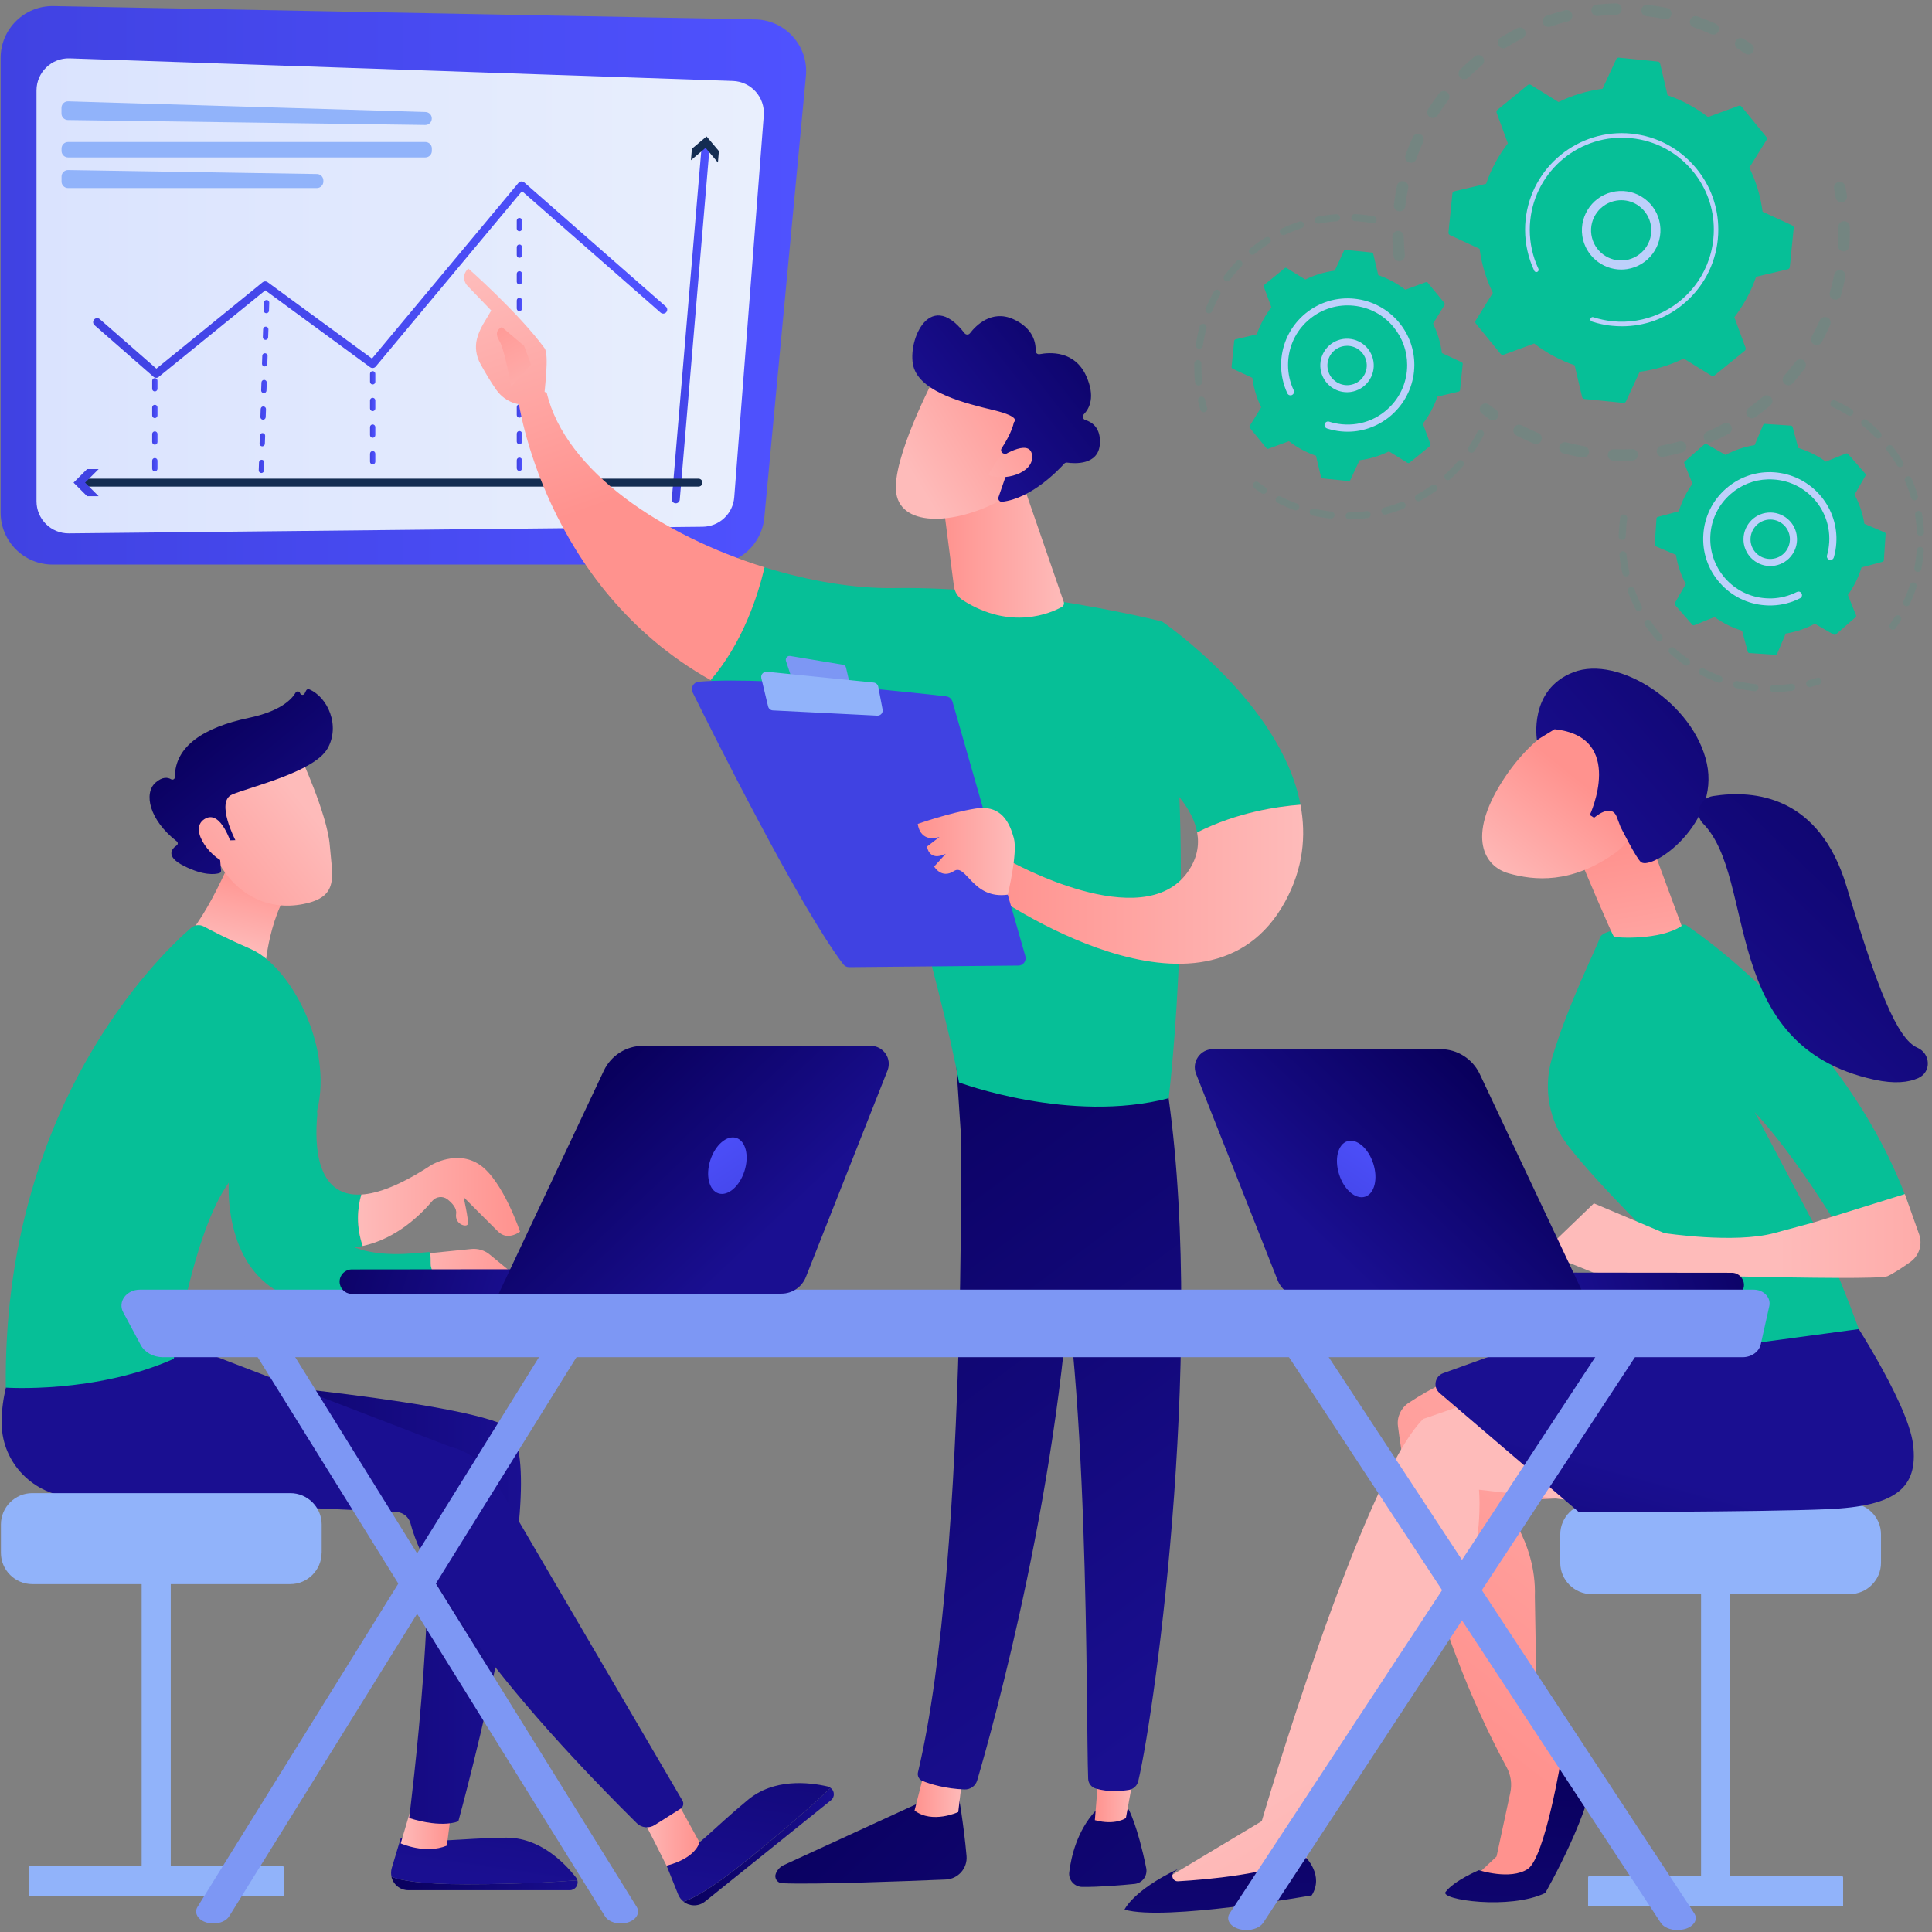 <svg width="454" height="454" viewBox="0 0 454 454" fill="none" xmlns="http://www.w3.org/2000/svg">
<rect x="0" y="0" width="454" height="454" fill="#808080" stroke="none"/>
<path d="M12.349 132.666H167.476C173.772 132.666 179.019 127.879 179.609 121.615L189.381 17.891C190.054 10.825 184.561 4.692 177.478 4.561L12.579 1.429C5.758 1.298 0.15 6.791 0.15 13.612V120.484C0.166 127.223 5.626 132.666 12.349 132.666Z" fill="url(#paint0_linear_2_521)"/>
<path d="M179.478 27.139L172.542 116.827C172.247 120.73 169.017 123.747 165.098 123.779L16.202 125.337C12.005 125.386 8.578 121.992 8.578 117.795V21.252C8.578 16.989 12.119 13.579 16.366 13.71L172.198 19.022C176.51 19.17 179.806 22.859 179.478 27.139Z" fill="url(#paint1_linear_2_521)"/>
<path d="M99.988 26.319L16.022 23.81C15.169 23.778 14.448 24.483 14.448 25.335V26.68C14.448 27.516 15.12 28.188 15.956 28.205L99.922 29.369C100.775 29.385 101.464 28.697 101.464 27.844C101.48 27.024 100.824 26.352 99.988 26.319Z" fill="#91B3FA"/>
<path d="M101.48 34.894V35.468C101.48 36.304 100.791 36.993 99.955 36.993H15.989C15.153 36.993 14.464 36.304 14.464 35.468V34.894C14.464 34.058 15.153 33.369 15.989 33.369H99.955C100.791 33.369 101.48 34.041 101.48 34.894Z" fill="#91B3FA"/>
<path d="M75.984 42.42V42.666C75.984 43.502 75.295 44.191 74.459 44.191H15.989C15.153 44.191 14.464 43.502 14.464 42.666V41.486C14.464 40.633 15.169 39.944 16.022 39.961L74.508 40.895C75.328 40.912 75.984 41.584 75.984 42.42Z" fill="#91B3FA"/>
<path d="M36.714 88.79C36.501 88.79 36.271 88.708 36.091 88.56L22.203 76.41C21.81 76.066 21.777 75.476 22.121 75.082C22.465 74.689 23.056 74.656 23.449 75L36.747 86.625L61.719 66.327C62.047 66.064 62.522 66.048 62.866 66.294L87.412 84.264L121.844 42.962C122.008 42.765 122.238 42.65 122.5 42.634C122.746 42.617 123.008 42.699 123.189 42.863C123.189 42.863 152.801 68.835 156.474 72.049C156.867 72.393 156.9 72.984 156.556 73.377C156.211 73.771 155.621 73.803 155.227 73.459C151.899 70.54 127.222 48.914 122.664 44.913L88.281 86.15C87.969 86.527 87.412 86.593 87.002 86.314L62.342 68.229L37.304 88.56C37.14 88.724 36.927 88.79 36.714 88.79Z" fill="url(#paint2_linear_2_521)"/>
<path d="M122.058 110.663C121.713 110.663 121.434 110.384 121.434 110.04V108.154C121.434 107.81 121.713 107.531 122.058 107.531C122.402 107.531 122.681 107.81 122.681 108.154V110.04C122.681 110.384 122.402 110.663 122.058 110.663ZM122.058 104.399C121.713 104.399 121.434 104.121 121.434 103.776V101.907C121.434 101.563 121.713 101.284 122.058 101.284C122.402 101.284 122.681 101.563 122.681 101.907V103.793C122.681 104.121 122.402 104.399 122.058 104.399ZM122.058 98.152C121.713 98.152 121.434 97.874 121.434 97.529V95.644C121.434 95.299 121.713 95.02 122.058 95.02C122.402 95.02 122.681 95.299 122.681 95.644V97.529C122.681 97.874 122.402 98.152 122.058 98.152ZM122.058 91.889C121.713 91.889 121.434 91.61 121.434 91.266V89.38C121.434 89.036 121.713 88.757 122.058 88.757C122.402 88.757 122.681 89.036 122.681 89.38V91.266C122.681 91.61 122.402 91.889 122.058 91.889ZM122.058 85.625C121.713 85.625 121.434 85.347 121.434 85.002V83.117C121.434 82.772 121.713 82.494 122.058 82.494C122.402 82.494 122.681 82.772 122.681 83.117V85.002C122.681 85.347 122.402 85.625 122.058 85.625ZM122.058 79.378C121.713 79.378 121.434 79.1 121.434 78.755V76.87C121.434 76.525 121.713 76.247 122.058 76.247C122.402 76.247 122.681 76.525 122.681 76.87V78.755C122.681 79.1 122.402 79.378 122.058 79.378ZM122.058 73.115C121.713 73.115 121.434 72.836 121.434 72.492V70.606C121.434 70.262 121.713 69.983 122.058 69.983C122.402 69.983 122.681 70.262 122.681 70.606V72.492C122.681 72.836 122.402 73.115 122.058 73.115ZM122.058 66.851C121.713 66.851 121.434 66.573 121.434 66.228V64.343C121.434 63.998 121.713 63.72 122.058 63.72C122.402 63.72 122.681 63.998 122.681 64.343V66.228C122.681 66.573 122.402 66.851 122.058 66.851ZM122.058 60.588C121.713 60.588 121.434 60.309 121.434 59.965V58.079C121.434 57.735 121.713 57.456 122.058 57.456C122.402 57.456 122.681 57.735 122.681 58.079V59.965C122.681 60.309 122.402 60.588 122.058 60.588ZM122.058 54.341C121.713 54.341 121.434 54.062 121.434 53.718V51.832C121.434 51.488 121.713 51.209 122.058 51.209C122.402 51.209 122.681 51.488 122.681 51.832V53.718C122.681 54.062 122.402 54.341 122.058 54.341Z" fill="url(#paint3_linear_2_521)"/>
<path d="M87.576 109.121C87.231 109.121 86.953 108.842 86.953 108.498V106.612C86.953 106.268 87.231 105.989 87.576 105.989C87.92 105.989 88.199 106.268 88.199 106.612V108.498C88.199 108.842 87.92 109.121 87.576 109.121ZM87.576 102.874C87.231 102.874 86.953 102.595 86.953 102.251V100.365C86.953 100.021 87.231 99.742 87.576 99.742C87.92 99.742 88.199 100.021 88.199 100.365V102.251C88.199 102.595 87.92 102.874 87.576 102.874ZM87.576 96.611C87.231 96.611 86.953 96.332 86.953 95.988V94.102C86.953 93.758 87.231 93.479 87.576 93.479C87.92 93.479 88.199 93.758 88.199 94.102V95.988C88.199 96.332 87.92 96.611 87.576 96.611ZM87.576 90.347C87.231 90.347 86.953 90.068 86.953 89.724V87.838C86.953 87.494 87.231 87.216 87.576 87.216C87.92 87.216 88.199 87.494 88.199 87.838V89.724C88.199 90.068 87.92 90.347 87.576 90.347Z" fill="url(#paint4_linear_2_521)"/>
<path d="M61.423 111.154H61.407C61.063 111.138 60.784 110.859 60.8 110.515L60.866 108.646C60.882 108.301 61.145 108.039 61.505 108.039C61.85 108.055 62.129 108.334 62.112 108.678L62.047 110.548C62.03 110.876 61.768 111.154 61.423 111.154ZM61.62 104.891H61.604C61.26 104.874 60.981 104.596 60.997 104.251L61.063 102.382C61.079 102.038 61.342 101.775 61.702 101.775C62.047 101.792 62.325 102.071 62.309 102.415L62.243 104.284C62.227 104.628 61.948 104.891 61.62 104.891ZM61.817 98.627H61.8C61.456 98.611 61.178 98.332 61.194 97.988L61.26 96.119C61.276 95.774 61.538 95.496 61.899 95.512C62.243 95.528 62.522 95.807 62.506 96.151L62.44 98.021C62.424 98.365 62.145 98.627 61.817 98.627ZM61.997 92.38H61.981C61.637 92.364 61.358 92.085 61.374 91.741L61.44 89.872C61.456 89.527 61.735 89.265 62.079 89.265C62.424 89.281 62.702 89.56 62.686 89.904L62.62 91.774C62.62 92.118 62.342 92.38 61.997 92.38ZM62.194 86.117H62.178C61.833 86.1 61.555 85.822 61.571 85.477L61.637 83.608C61.653 83.264 61.915 82.985 62.276 83.002C62.62 83.018 62.899 83.297 62.883 83.641L62.817 85.51C62.817 85.855 62.538 86.117 62.194 86.117ZM62.391 79.87H62.374C62.03 79.853 61.751 79.575 61.768 79.23L61.833 77.361C61.85 77.017 62.129 76.738 62.473 76.754C62.817 76.771 63.096 77.05 63.08 77.394L63.014 79.263C63.014 79.608 62.735 79.87 62.391 79.87ZM62.588 73.606H62.571C62.227 73.59 61.948 73.311 61.965 72.967L62.03 71.098C62.047 70.753 62.309 70.491 62.67 70.491C63.014 70.507 63.293 70.786 63.276 71.13L63.211 73C63.211 73.344 62.932 73.606 62.588 73.606Z" fill="url(#paint5_linear_2_521)"/>
<path d="M36.386 110.761C36.042 110.761 35.763 110.482 35.763 110.138V108.252C35.763 107.908 36.042 107.629 36.386 107.629C36.73 107.629 37.009 107.908 37.009 108.252V110.138C37.009 110.482 36.73 110.761 36.386 110.761ZM36.386 104.498C36.042 104.498 35.763 104.219 35.763 103.875V101.989C35.763 101.645 36.042 101.366 36.386 101.366C36.73 101.366 37.009 101.645 37.009 101.989V103.875C37.009 104.219 36.73 104.498 36.386 104.498ZM36.386 98.251C36.042 98.251 35.763 97.972 35.763 97.628V95.742C35.763 95.398 36.042 95.119 36.386 95.119C36.73 95.119 37.009 95.398 37.009 95.742V97.628C37.009 97.956 36.73 98.251 36.386 98.251ZM36.386 91.987C36.042 91.987 35.763 91.708 35.763 91.364V89.478C35.763 89.134 36.042 88.856 36.386 88.856C36.73 88.856 37.009 89.134 37.009 89.478V91.364C37.009 91.708 36.73 91.987 36.386 91.987Z" fill="url(#paint6_linear_2_521)"/>
<path d="M158.802 118.27C158.769 118.27 158.753 118.27 158.72 118.27C158.195 118.221 157.818 117.778 157.867 117.254L164.901 34.124C164.95 33.615 165.393 33.222 165.918 33.271C166.443 33.32 166.82 33.763 166.771 34.288L159.736 117.418C159.704 117.893 159.294 118.27 158.802 118.27Z" fill="url(#paint7_linear_2_521)"/>
<path d="M162.36 37.649L165.803 34.747L168.705 38.19L168.935 35.501L166.033 32.058L162.589 34.96L162.36 37.649Z" fill="#142D52"/>
<path d="M164.131 114.351H19.432C18.907 114.351 18.498 113.925 18.498 113.417C18.498 112.909 18.924 112.482 19.432 112.482H164.131C164.656 112.482 165.065 112.909 165.065 113.417C165.065 113.925 164.656 114.351 164.131 114.351Z" fill="#142D52"/>
<path d="M23.171 110.236L19.99 113.417L23.171 116.598H20.465L17.284 113.417L20.465 110.236H23.171Z" fill="url(#paint8_linear_2_521)"/>
<path d="M225.158 421.276C225.158 421.276 226.486 428.753 227.126 436.148C227.372 439.034 225.142 441.542 222.256 441.674C212.402 442.083 191.333 442.887 183.774 442.543C182.642 442.493 181.888 441.329 182.314 440.263C182.675 439.378 183.347 438.657 184.216 438.263L219.026 422.26L225.158 421.276Z" fill="url(#paint9_linear_2_521)"/>
<path d="M226.241 416.882L225.175 425.819C225.175 425.819 219.075 428.655 214.911 425.458L217.436 415.489L226.241 416.882Z" fill="url(#paint10_linear_2_521)"/>
<path d="M225.454 248.818C225.913 251.146 227.913 365.315 215.714 416.472C215.517 417.308 215.944 418.161 216.731 418.489C218.6 419.259 222.273 420.358 226.667 420.505C228.028 420.555 229.258 419.669 229.635 418.357C233.127 406.486 249.835 347.016 252.016 290.203C254.459 226.716 252.016 288.038 252.016 288.038L250.589 248.802L225.454 248.818Z" fill="url(#paint11_linear_2_521)"/>
<path d="M265.215 425.179C265.215 425.179 267.314 428.95 269.347 438.985C269.708 440.789 268.445 442.527 266.609 442.707C263.362 443.035 258.345 443.445 254.328 443.412C252.475 443.396 251.032 441.789 251.262 439.952C251.704 436.296 253.098 430.295 257.361 425.605L265.215 425.179Z" fill="url(#paint12_linear_2_521)"/>
<path d="M267.051 413.686L264.575 427.213C264.575 427.213 262.132 429.033 257.279 427.721L258.46 413.177L267.051 413.686Z" fill="url(#paint13_linear_2_521)"/>
<path d="M273.741 252.328C283.726 312.568 271.577 401.208 267.478 418.555C267.232 419.621 266.363 420.424 265.297 420.605C263.46 420.9 260.46 421.162 257.492 420.293C256.476 419.998 255.754 419.08 255.705 418.014C255.148 403.995 256.148 317.881 246.851 283.858C246.375 282.137 245.326 280.628 243.867 279.595L225.814 266.757L224.437 246.015L273.741 252.328Z" fill="url(#paint14_linear_2_521)"/>
<path d="M210.156 138.192C240.063 137.7 273.069 146.046 273.069 146.046C281.989 198.072 274.627 258.067 274.627 258.067C251.475 264.133 225.355 254.361 225.355 254.361C221.502 232.619 203.548 171.428 203.548 171.428C188.939 169.608 176.887 165.394 166.984 159.819C174.543 151.047 178.117 139.898 179.658 133.306C190.234 136.585 200.925 138.34 210.156 138.192Z" fill="#06BF97"/>
<path d="M121.812 94.135C124.747 90.593 128.469 92.265 128.469 92.265C132.863 110.859 155.949 125.927 179.658 133.306C178.117 139.897 174.543 151.047 166.984 159.819C127.632 137.7 121.812 94.135 121.812 94.135Z" fill="url(#paint15_linear_2_521)"/>
<path d="M122.517 95.037C122.205 96.02 125.763 97.496 127.862 93.512C127.927 91.593 129.108 83.395 127.96 81.821C121.861 73.508 110.039 63.096 110.039 63.096C108.039 65.064 109.695 66.999 109.695 66.999L115.433 72.967C114.236 75.131 112.777 76.968 112.089 79.591C111.564 81.575 111.892 83.69 112.892 85.51C113.892 87.33 115.269 89.675 116.565 91.528C119.008 95.02 122.517 95.037 122.517 95.037Z" fill="url(#paint16_linear_2_521)"/>
<path d="M117.926 76.853L123.156 81.28L124.796 85.691L120.139 90.856C120.139 90.856 118.565 82.1 117.401 80.214C116.237 78.329 116.844 77.41 117.926 76.853Z" fill="url(#paint17_linear_2_521)"/>
<path d="M261.591 175.002L273.069 146.046C273.069 146.046 301.008 165.033 305.599 189.103C300.32 189.497 290.711 190.858 281.316 195.613C279.25 184.25 261.591 175.002 261.591 175.002Z" fill="#06BF97"/>
<path d="M237.177 202.269C237.177 202.269 268.543 219.994 279.136 204.86C281.333 201.712 281.857 198.596 281.316 195.612C290.711 190.857 300.32 189.496 305.599 189.103C306.977 196.367 306.255 204.073 301.992 211.878C283.448 245.785 233.029 210.008 233.029 210.008L237.177 202.269Z" fill="url(#paint18_linear_2_521)"/>
<path d="M240.948 224.684L223.83 164.902C223.634 164.23 223.06 163.722 222.355 163.64C219.256 163.279 210.271 162.262 199.892 161.377C187.398 160.328 172.87 159.459 164.197 160.196C162.967 160.295 162.213 161.606 162.77 162.721C167.705 172.707 187.988 213.288 198.154 226.586C198.498 227.028 199.006 227.291 199.564 227.274L239.276 226.897C240.44 226.913 241.26 225.799 240.948 224.684Z" fill="url(#paint19_linear_2_521)"/>
<path d="M198.104 156.212L185.692 154.146C185.036 154.031 184.495 154.671 184.692 155.31L185.922 159.032C186.037 159.36 186.315 159.59 186.643 159.639L198.58 161.229C199.203 161.311 199.711 160.754 199.564 160.147L198.809 156.901C198.744 156.54 198.465 156.278 198.104 156.212Z" fill="#7D97F4"/>
<path d="M207.401 166.722L206.385 161.393C206.286 160.852 205.843 160.459 205.302 160.393L180.232 157.852C179.396 157.77 178.707 158.54 178.904 159.36L180.495 166.001C180.626 166.526 181.085 166.919 181.626 166.935L206.122 168.165C206.926 168.214 207.549 167.509 207.401 166.722Z" fill="#91B3FA"/>
<path d="M236.816 210.238C236.816 210.238 239.194 200.433 238.243 196.957C237.276 193.481 235.423 189.005 229.208 190.005C222.994 191.005 215.665 193.612 215.665 193.612C215.665 193.612 216.042 198.138 220.764 196.678L217.829 198.941C217.829 198.941 218.256 202.565 222.24 200.63L219.518 203.63C219.518 203.63 221.223 206.615 224.158 204.696C227.077 202.794 228.487 211.419 236.816 210.238Z" fill="url(#paint20_linear_2_521)"/>
<path d="M240.456 113.909L249.966 141.439C250.13 141.898 249.933 142.406 249.507 142.636C246.916 144.062 237.571 148.21 226.306 141.078C225.126 140.34 224.339 139.127 224.158 137.749L221.076 113.925H240.456V113.909Z" fill="url(#paint21_linear_2_521)"/>
<path d="M219.748 88.429C219.748 88.429 209.303 108.105 210.631 116.041C211.976 123.993 224.929 123.419 236.226 116.959L244.129 95.726L219.748 88.429Z" fill="url(#paint22_linear_2_521)"/>
<path d="M235.734 106.531C235.275 106.334 235.111 105.76 235.373 105.35C236.21 104.071 237.784 101.464 238.276 99.185C238.276 99.185 240.161 97.988 233.488 96.381C226.831 94.791 216.895 92.315 214.812 86.642C212.779 81.116 218.124 67.212 226.65 78.296C226.978 78.722 227.618 78.722 227.929 78.312C229.323 76.493 233.012 72.721 238.112 75C242.883 77.148 243.424 80.641 243.358 82.412C243.342 82.936 243.801 83.33 244.309 83.231C246.72 82.772 252.524 82.379 255.23 88.314C257.459 93.217 256.017 95.988 254.688 97.349C254.262 97.791 254.442 98.513 255.033 98.693C256.623 99.185 258.673 100.53 258.46 104.252C258.181 109.4 252.426 108.941 250.786 108.712C250.524 108.679 250.245 108.761 250.065 108.974C248.655 110.532 242.342 117.123 235.488 117.91C234.898 117.976 234.439 117.402 234.636 116.828L237.603 108.22C237.734 107.826 237.554 107.383 237.161 107.203L235.734 106.531Z" fill="url(#paint23_linear_2_521)"/>
<path d="M234.537 107.761C234.537 107.761 241.981 102.661 242.522 106.957C243.063 111.253 235.816 113.188 232.242 111.581L234.537 107.761Z" fill="url(#paint24_linear_2_521)"/>
<path d="M84.903 280.709C74.262 281.349 73.901 268.986 74.557 262.066C74.737 260.148 72.753 258.771 71.015 259.607L55.209 267.182C55.209 267.182 54.471 285.415 72.688 291.891C77.295 293.531 81.509 293.597 85.231 292.793C83.657 288.17 83.985 284.005 84.903 280.709Z" fill="#06BF97"/>
<path d="M112.826 273.775C107.448 270.036 101.349 273.775 101.349 273.775C94.151 278.48 88.838 280.481 84.903 280.71C83.969 284.006 83.641 288.154 85.231 292.795C93.298 291.057 99.053 285.236 101.562 282.235C102.464 281.153 104.054 280.973 105.169 281.842C106.284 282.727 107.383 283.94 107.186 285.219C106.792 287.728 109.711 288.531 109.941 287.613C110.154 286.695 108.94 281.301 108.94 281.301C108.94 281.301 114.777 287.171 117.057 289.417C119.336 291.68 122.205 289.417 122.205 289.417C122.205 289.417 118.204 277.513 112.826 273.775Z" fill="url(#paint25_linear_2_521)"/>
<path d="M93.265 295.417L97.611 294.827L110.728 293.499C112.302 293.335 113.892 293.81 115.105 294.827L125.189 303.123L94.921 299.221L93.265 295.417Z" fill="url(#paint26_linear_2_521)"/>
<path d="M109.58 442.789C98.856 442.789 94.102 441.87 91.986 441.034C92.396 442.789 93.97 444.182 95.954 444.182H133.896C135.175 444.182 135.978 442.953 135.683 441.854C131.354 442.198 122.156 442.789 109.58 442.789Z" fill="url(#paint27_linear_2_521)"/>
<path d="M135.683 441.854C135.617 441.625 135.535 441.412 135.371 441.215C132.486 437.526 126.681 431.721 118.778 431.836C107.202 432 103.169 433.246 94.184 431.902L92.069 438.936C91.855 439.657 91.855 440.362 92.003 441.035C94.118 441.871 98.873 442.789 109.596 442.789C122.156 442.789 131.354 442.199 135.683 441.854Z" fill="url(#paint28_linear_2_521)"/>
<path d="M96.774 424.327L94.167 433.181C94.167 433.181 99.939 435.804 105.005 433.705L106.005 426.032L96.774 424.327Z" fill="url(#paint29_linear_2_521)"/>
<path d="M175.428 437.214C167.066 443.937 162.786 446.199 160.622 446.871C162.049 447.986 164.131 448.068 165.672 446.839L195.251 423.064C196.252 422.26 196.12 420.801 195.186 420.145C192.021 423.113 185.233 429.327 175.428 437.214Z" fill="url(#paint30_linear_2_521)"/>
<path d="M195.186 420.128C195.005 419.997 194.792 419.882 194.546 419.817C189.988 418.767 181.855 417.898 175.772 422.932C166.853 430.31 164.492 433.803 156.638 438.394L159.359 445.182C159.638 445.871 160.081 446.428 160.622 446.854C162.803 446.182 167.066 443.92 175.428 437.197C185.233 429.327 192.021 423.112 195.186 420.128Z" fill="url(#paint31_linear_2_521)"/>
<path d="M41.075 323.422C41.075 323.422 105.3 328.669 118.467 334.867C131.633 341.065 107.711 427.982 107.711 427.982C107.711 427.982 104.12 429.704 96.151 427.228C96.151 427.228 104.333 363.085 98.25 349.181L28.713 337.802L41.075 323.422Z" fill="url(#paint32_linear_2_521)"/>
<path d="M150.243 426.195C150.833 426.736 156.621 438.41 156.621 438.41C156.621 438.41 163.065 437.017 164.377 432.934L158.589 422.407L150.243 426.195Z" fill="url(#paint33_linear_2_521)"/>
<path d="M2.396 322.881C2.396 322.881 0.298 327.915 0.396 334.605C0.511 343.852 7.955 351.362 17.202 351.837L93.118 355.297C94.725 355.362 96.086 356.477 96.479 358.035C98.266 364.938 106.989 386.122 149.604 428.409C150.735 429.54 152.506 429.72 153.85 428.868L159.917 425.031C160.556 424.621 160.753 423.801 160.376 423.145L116.171 347.656C113.843 343.819 110.121 341.065 105.776 339.95L39.567 314.486L2.396 322.881Z" fill="url(#paint34_linear_2_521)"/>
<path d="M56.439 196.449C56.439 196.449 50.848 211.993 43.863 220.256L62.374 226.782C62.374 226.782 63.604 211.124 71.556 205.237L56.439 196.449Z" fill="url(#paint35_linear_2_521)"/>
<path d="M1.363 326.079C1.363 326.079 22.4 327.538 40.846 319.307C40.846 319.307 45.339 289.417 53.766 277.923C53.766 277.923 50.487 322.423 103.12 300.222C101.677 299.484 101.66 299.041 101.267 297.648C101.086 297.057 101.398 294.172 100.775 294.221C93.954 294.68 64.932 299.845 74.524 261.002C78.312 245.671 68.146 227.061 58.948 223.027C53.209 220.519 49.733 218.715 47.929 217.731C46.945 217.19 45.732 217.321 44.88 218.059C37.009 224.897 0.593 260.231 1.363 326.079Z" fill="#06BF97"/>
<path d="M70.425 177.362C70.425 177.362 76.902 191.267 77.492 198.629C78.082 205.991 79.804 210.746 71.311 212.434C62.817 214.14 55.521 210.073 51.454 202.81C51.454 202.81 45.076 191.644 46.322 186.971C47.569 182.314 70.425 177.362 70.425 177.362Z" fill="url(#paint36_linear_2_521)"/>
<path d="M54.225 197.465L55.308 197.432C55.308 197.432 50.635 188.431 54.504 186.725C58.374 185.02 73.754 181.479 76.951 175.92C80.033 170.542 77 163.787 72.655 161.983C72.376 161.868 72.065 162 71.934 162.278L71.589 162.967C71.36 163.426 70.671 163.377 70.523 162.885C70.376 162.409 69.737 162.327 69.474 162.754C68.49 164.426 65.801 167.164 58.407 168.706C47.929 170.919 41.075 175.346 41.092 182.626C41.092 183.085 40.6 183.348 40.206 183.118C39.419 182.659 38.173 182.479 36.55 183.905C33.714 186.414 35.058 192.677 41.535 197.711C41.846 197.957 41.846 198.416 41.535 198.646C40.403 199.416 38.731 201.236 43.24 203.499C47.831 205.811 50.52 205.483 51.52 205.188C51.799 205.106 51.963 204.86 51.946 204.581L51.389 198.154C51.356 197.826 51.618 197.531 51.946 197.531L54.225 197.465Z" fill="url(#paint37_linear_2_521)"/>
<path d="M54.521 198.809C54.521 198.809 51.963 189.89 47.995 192.513C44.027 195.137 50.34 202.515 53.586 202.777L54.521 198.809Z" fill="url(#paint38_linear_2_521)"/>
<g opacity="0.3">
<path opacity="0.3" d="M328.8 61.408C328.128 61.408 327.538 60.899 327.456 60.194C327.292 58.686 327.21 57.145 327.177 55.62C327.161 54.882 327.751 54.259 328.489 54.242C328.505 54.242 328.505 54.242 328.522 54.242C329.259 54.242 329.85 54.833 329.866 55.571C329.899 57.03 329.981 58.489 330.128 59.916C330.21 60.654 329.669 61.309 328.932 61.391C328.899 61.391 328.85 61.408 328.8 61.408ZM328.882 49.668C328.833 49.668 328.784 49.668 328.718 49.651C327.981 49.569 327.456 48.897 327.538 48.159C327.718 46.651 327.964 45.126 328.276 43.634C328.423 42.913 329.128 42.437 329.866 42.585C330.588 42.732 331.063 43.454 330.915 44.175C330.62 45.585 330.391 47.044 330.227 48.471C330.145 49.176 329.555 49.668 328.882 49.668ZM331.555 38.256C331.407 38.256 331.26 38.223 331.096 38.174C330.391 37.928 330.03 37.157 330.276 36.452C330.784 35.009 331.375 33.583 331.998 32.206C332.309 31.533 333.113 31.238 333.785 31.533C334.457 31.845 334.752 32.648 334.457 33.321C333.85 34.632 333.309 35.993 332.817 37.354C332.621 37.912 332.112 38.256 331.555 38.256ZM336.703 27.729C336.457 27.729 336.212 27.664 335.982 27.516C335.359 27.123 335.179 26.287 335.572 25.663C336.392 24.384 337.277 23.106 338.195 21.909C338.655 21.318 339.491 21.204 340.081 21.663C340.671 22.122 340.786 22.958 340.327 23.548C339.442 24.696 338.605 25.893 337.835 27.123C337.589 27.516 337.146 27.729 336.703 27.729ZM344.082 18.613C343.737 18.613 343.393 18.482 343.131 18.22C342.606 17.695 342.606 16.842 343.147 16.317C344.229 15.252 345.377 14.219 346.541 13.235C347.115 12.759 347.968 12.841 348.443 13.399C348.919 13.973 348.837 14.825 348.263 15.301C347.148 16.235 346.066 17.219 345.033 18.236C344.754 18.482 344.426 18.613 344.082 18.613ZM353.28 11.349C352.838 11.349 352.395 11.12 352.132 10.71C351.739 10.07 351.936 9.251 352.559 8.857C353.854 8.054 355.199 7.299 356.56 6.594C357.215 6.25 358.035 6.512 358.363 7.185C358.707 7.841 358.445 8.66 357.773 8.988C356.478 9.644 355.199 10.366 353.969 11.136C353.772 11.284 353.526 11.349 353.28 11.349ZM402.601 8.136C402.42 8.136 402.224 8.103 402.043 8.021C400.732 7.431 399.371 6.873 397.993 6.398C397.288 6.152 396.928 5.381 397.173 4.676C397.419 3.971 398.19 3.61 398.895 3.856C400.338 4.364 401.764 4.938 403.158 5.578C403.83 5.889 404.142 6.676 403.83 7.365C403.601 7.857 403.109 8.136 402.601 8.136ZM363.856 6.316C363.298 6.316 362.774 5.971 362.577 5.414C362.331 4.709 362.708 3.938 363.413 3.709C364.856 3.217 366.332 2.774 367.807 2.397C368.529 2.217 369.267 2.659 369.447 3.381C369.627 4.102 369.185 4.84 368.463 5.02C367.053 5.365 365.66 5.791 364.282 6.266C364.151 6.283 364.003 6.316 363.856 6.316ZM391.451 4.528C391.369 4.528 391.271 4.512 391.189 4.496C389.779 4.2 388.319 3.971 386.877 3.807C386.139 3.725 385.614 3.053 385.696 2.315C385.778 1.577 386.45 1.052 387.188 1.134C388.697 1.315 390.221 1.561 391.713 1.856C392.435 2.003 392.91 2.708 392.763 3.446C392.632 4.086 392.074 4.528 391.451 4.528ZM375.301 3.758C374.628 3.758 374.038 3.25 373.956 2.561C373.874 1.823 374.415 1.151 375.153 1.085C376.662 0.921 378.203 0.823 379.728 0.79C379.744 0.79 379.744 0.79 379.76 0.79C380.498 0.79 381.089 1.38 381.105 2.102C381.121 2.84 380.531 3.463 379.793 3.479C378.35 3.512 376.875 3.61 375.448 3.758C375.399 3.758 375.35 3.758 375.301 3.758Z" fill="#06BF97"/>
<path opacity="0.3" d="M410.815 12.809C410.553 12.809 410.291 12.727 410.045 12.563C409.471 12.169 408.881 11.776 408.307 11.399C407.684 11.005 407.487 10.169 407.897 9.546C408.29 8.923 409.127 8.726 409.75 9.136C410.373 9.529 410.979 9.939 411.586 10.366C412.193 10.792 412.34 11.628 411.93 12.235C411.668 12.612 411.242 12.809 410.815 12.809Z" fill="#06BF97"/>
</g>
<g opacity="0.3">
<path opacity="0.3" d="M432.688 47.537C432.033 47.537 431.475 47.061 431.36 46.405C431.245 45.717 431.131 45.028 430.983 44.34C430.836 43.618 431.311 42.897 432.033 42.749C432.77 42.602 433.475 43.077 433.623 43.798C433.771 44.52 433.902 45.258 434.016 45.979C434.131 46.717 433.639 47.406 432.902 47.52C432.82 47.537 432.754 47.537 432.688 47.537Z" fill="#06BF97"/>
<path opacity="0.3" d="M380.974 108.285C380.351 108.285 379.728 108.269 379.105 108.253C378.367 108.22 377.777 107.597 377.809 106.859C377.842 106.121 378.465 105.531 379.203 105.564C380.646 105.613 382.089 105.596 383.499 105.531C384.237 105.498 384.876 106.072 384.909 106.81C384.942 107.548 384.368 108.187 383.63 108.22C382.761 108.269 381.859 108.285 380.974 108.285ZM372.054 107.531C371.972 107.531 371.907 107.531 371.825 107.515C370.349 107.269 368.857 106.941 367.414 106.564C366.693 106.383 366.266 105.646 366.447 104.924C366.627 104.203 367.365 103.776 368.086 103.957C369.464 104.317 370.874 104.613 372.284 104.859C373.022 104.99 373.514 105.678 373.382 106.416C373.268 107.072 372.694 107.531 372.054 107.531ZM390.664 107.384C390.025 107.384 389.467 106.941 389.336 106.285C389.205 105.547 389.68 104.859 390.402 104.711C391.796 104.449 393.206 104.121 394.583 103.744C395.304 103.547 396.042 103.957 396.239 104.678C396.436 105.4 396.026 106.137 395.304 106.334C393.862 106.728 392.369 107.072 390.91 107.351C390.828 107.384 390.746 107.384 390.664 107.384ZM360.954 104.35C360.79 104.35 360.61 104.317 360.446 104.252C359.052 103.678 357.675 103.039 356.346 102.35C355.691 102.006 355.428 101.202 355.773 100.53C356.117 99.874 356.92 99.612 357.593 99.956C358.855 100.612 360.167 101.219 361.479 101.76C362.167 102.038 362.495 102.825 362.216 103.514C361.987 104.039 361.479 104.35 360.954 104.35ZM401.683 104.006C401.158 104.006 400.666 103.694 400.453 103.186C400.158 102.497 400.469 101.71 401.158 101.415C402.47 100.858 403.765 100.218 405.011 99.546C405.667 99.202 406.487 99.448 406.831 100.104C407.175 100.759 406.93 101.579 406.274 101.924C404.946 102.629 403.585 103.301 402.207 103.891C402.043 103.973 401.863 104.006 401.683 104.006ZM411.701 98.3C411.291 98.3 410.881 98.103 410.619 97.743C410.176 97.136 410.307 96.3 410.914 95.857C412.062 95.021 413.193 94.119 414.275 93.201C414.833 92.709 415.685 92.774 416.177 93.348C416.669 93.906 416.603 94.758 416.03 95.25C414.898 96.234 413.701 97.169 412.488 98.054C412.258 98.218 411.98 98.3 411.701 98.3ZM420.243 90.544C419.932 90.544 419.604 90.43 419.358 90.2C418.801 89.708 418.751 88.856 419.243 88.298C420.194 87.232 421.096 86.101 421.949 84.97C422.391 84.379 423.228 84.248 423.834 84.691C424.425 85.134 424.556 85.97 424.113 86.576C423.211 87.773 422.26 88.954 421.276 90.085C420.981 90.38 420.621 90.544 420.243 90.544ZM426.884 81.1C426.671 81.1 426.441 81.051 426.245 80.936C425.589 80.575 425.359 79.756 425.72 79.116C426.408 77.87 427.048 76.575 427.622 75.279C427.917 74.607 428.72 74.296 429.393 74.591C430.065 74.886 430.376 75.689 430.081 76.362C429.475 77.739 428.802 79.1 428.081 80.412C427.819 80.854 427.359 81.1 426.884 81.1ZM431.295 70.426C431.163 70.426 431.049 70.41 430.918 70.377C430.196 70.164 429.786 69.426 429.999 68.704C430.393 67.344 430.737 65.933 431.016 64.54C431.163 63.818 431.868 63.343 432.59 63.474C433.311 63.621 433.787 64.326 433.656 65.064C433.361 66.54 433 68.016 432.59 69.459C432.41 70.049 431.869 70.426 431.295 70.426ZM433.246 59.063C433.213 59.063 433.197 59.063 433.164 59.063C432.426 59.014 431.852 58.375 431.901 57.637C431.967 56.587 432 55.522 432 54.489C432 54.112 432 53.734 431.983 53.357C431.967 52.62 432.557 51.996 433.295 51.98C434.049 51.947 434.656 52.554 434.672 53.292C434.689 53.685 434.689 54.079 434.689 54.489C434.689 55.587 434.656 56.702 434.59 57.801C434.541 58.506 433.951 59.063 433.246 59.063Z" fill="#06BF97"/>
<path opacity="0.3" d="M350.804 98.776C350.542 98.776 350.263 98.694 350.034 98.53C349.444 98.104 348.837 97.677 348.247 97.218C347.656 96.759 347.542 95.923 348.001 95.333C348.46 94.742 349.296 94.628 349.886 95.087C350.444 95.513 351.018 95.923 351.575 96.333C352.182 96.759 352.329 97.595 351.903 98.202C351.657 98.579 351.231 98.776 350.804 98.776Z" fill="#06BF97"/>
</g>
<path d="M352.625 83.166C352.788 83.379 353.084 83.445 353.33 83.363L360.511 80.723C363.348 82.903 366.545 84.658 370.021 85.838L371.776 93.282C371.841 93.545 372.054 93.742 372.317 93.758L381.449 94.676C381.712 94.709 381.974 94.561 382.089 94.315L385.303 87.363C388.959 86.888 392.435 85.822 395.649 84.248L402.158 88.281C402.388 88.429 402.683 88.396 402.88 88.232L409.996 82.428C410.209 82.264 410.274 81.969 410.192 81.723L407.553 74.541C409.733 71.705 411.488 68.507 412.668 65.031L420.112 63.277C420.375 63.211 420.571 62.998 420.588 62.736L421.506 53.603C421.539 53.341 421.391 53.078 421.145 52.964L414.193 49.75C413.718 46.093 412.652 42.617 411.078 39.404L415.111 32.894C415.259 32.665 415.226 32.37 415.062 32.173L409.258 25.057C409.094 24.844 408.799 24.778 408.553 24.86L401.371 27.5C398.535 25.319 395.337 23.565 391.861 22.384L390.107 14.94C390.041 14.678 389.828 14.481 389.566 14.465L380.433 13.546C380.171 13.514 379.908 13.661 379.793 13.907L376.58 20.859C372.923 21.335 369.447 22.401 366.234 23.975L359.724 19.941C359.495 19.794 359.199 19.826 359.003 19.99L351.887 25.795C351.674 25.959 351.608 26.254 351.69 26.5L354.33 33.681C352.149 36.518 350.395 39.715 349.214 43.191L341.77 44.946C341.508 45.011 341.311 45.224 341.295 45.487L340.376 54.62C340.344 54.882 340.491 55.144 340.737 55.259L347.689 58.473C348.165 62.129 349.23 65.605 350.804 68.819L346.771 75.328C346.623 75.558 346.656 75.853 346.82 76.05L352.625 83.166Z" fill="#06BF97"/>
<path d="M380.958 63.343C376.465 63.343 372.513 60.031 371.825 55.456C371.087 50.423 374.579 45.717 379.613 44.979C382.056 44.618 384.483 45.225 386.467 46.701C388.451 48.176 389.73 50.324 390.09 52.767C390.828 57.801 387.336 62.507 382.302 63.245C381.859 63.31 381.4 63.343 380.958 63.343ZM380.974 47.045C380.63 47.045 380.269 47.078 379.925 47.127C376.071 47.701 373.382 51.308 373.956 55.161C374.53 59.014 378.121 61.703 381.991 61.13C385.844 60.556 388.533 56.949 387.959 53.095C387.68 51.226 386.696 49.57 385.171 48.439C383.958 47.52 382.482 47.045 380.974 47.045Z" fill="#BDD0FB"/>
<path d="M381.154 76.673C380.384 76.673 379.597 76.641 378.826 76.558C378.58 76.526 378.334 76.509 378.088 76.477C376.875 76.313 375.694 76.05 374.53 75.706C374.514 75.706 374.497 75.689 374.481 75.689C374.432 75.673 374.399 75.657 374.35 75.64C374.268 75.608 374.169 75.591 374.087 75.558C373.858 75.493 373.71 75.28 373.71 75.05C373.71 75.001 373.727 74.935 373.743 74.886C373.842 74.607 374.137 74.443 374.415 74.542C375.875 75.017 377.383 75.329 378.924 75.493C386.549 76.263 393.665 72.968 398.092 67.36C400.551 64.245 402.191 60.408 402.617 56.161C402.699 55.423 402.732 54.669 402.732 53.931C402.732 48.963 401.043 44.208 397.862 40.306C394.206 35.83 389.041 33.042 383.286 32.468C371.415 31.271 360.79 39.945 359.593 51.8C359.511 52.538 359.478 53.259 359.478 53.997C359.478 57.161 360.167 60.293 361.511 63.163C361.544 63.245 361.561 63.31 361.561 63.392C361.561 63.589 361.446 63.786 361.249 63.884C360.987 64.015 360.659 63.901 360.528 63.622C359.118 60.605 358.38 57.325 358.38 53.997C358.38 53.226 358.413 52.456 358.494 51.702C359.757 39.257 370.923 30.14 383.368 31.403C389.402 32.009 394.829 34.944 398.666 39.634C402.011 43.716 403.781 48.734 403.781 53.931C403.781 54.702 403.749 55.489 403.667 56.26C403.06 62.294 400.125 67.721 395.436 71.558C391.369 74.903 386.352 76.673 381.154 76.673Z" fill="#BDD0FB"/>
<g opacity="0.3">
<path opacity="0.3" d="M282.874 96.874C282.513 96.874 282.185 96.644 282.07 96.283C281.874 95.611 281.693 94.906 281.529 94.217C281.431 93.775 281.71 93.332 282.152 93.217C282.595 93.119 283.038 93.398 283.153 93.84C283.3 94.496 283.481 95.152 283.661 95.808C283.792 96.251 283.53 96.71 283.103 96.841C283.021 96.857 282.956 96.874 282.874 96.874Z" fill="#06BF97"/>
<path opacity="0.3" d="M281.644 90.594C281.218 90.594 280.857 90.282 280.824 89.84C280.693 88.626 280.644 87.397 280.644 86.183C280.644 85.921 280.644 85.675 280.644 85.413C280.66 84.954 281.054 84.609 281.497 84.593C281.956 84.609 282.316 84.986 282.316 85.445C282.316 85.691 282.316 85.937 282.316 86.183C282.316 87.347 282.382 88.512 282.497 89.659C282.546 90.118 282.218 90.528 281.759 90.578C281.693 90.594 281.677 90.594 281.644 90.594ZM281.825 81.969C281.792 81.969 281.743 81.969 281.71 81.969C281.251 81.904 280.939 81.478 281.005 81.035C281.218 79.576 281.513 78.116 281.907 76.706C282.021 76.263 282.48 76.001 282.923 76.116C283.366 76.231 283.628 76.69 283.513 77.132C283.153 78.477 282.858 79.871 282.661 81.264C282.579 81.658 282.234 81.969 281.825 81.969ZM284.087 73.64C283.989 73.64 283.874 73.624 283.776 73.574C283.349 73.394 283.153 72.919 283.317 72.492C283.874 71.131 284.53 69.787 285.251 68.508C285.481 68.114 285.989 67.967 286.383 68.196C286.776 68.426 286.924 68.934 286.694 69.328C286.006 70.558 285.383 71.82 284.842 73.132C284.727 73.443 284.415 73.64 284.087 73.64ZM288.35 66.13C288.186 66.13 288.006 66.081 287.858 65.966C287.498 65.688 287.416 65.179 287.678 64.802C288.563 63.622 289.514 62.474 290.531 61.408C290.843 61.08 291.367 61.064 291.712 61.376C292.04 61.687 292.056 62.212 291.744 62.556C290.777 63.573 289.859 64.655 289.023 65.786C288.842 65.999 288.596 66.13 288.35 66.13ZM294.302 59.867C294.056 59.867 293.827 59.769 293.663 59.556C293.368 59.195 293.417 58.67 293.778 58.391C294.909 57.457 296.122 56.588 297.368 55.801C297.762 55.555 298.27 55.669 298.516 56.063C298.762 56.456 298.647 56.965 298.254 57.211C297.073 57.965 295.925 58.785 294.827 59.687C294.663 59.818 294.483 59.867 294.302 59.867ZM301.582 55.26C301.271 55.26 300.976 55.079 300.828 54.784C300.631 54.374 300.812 53.882 301.222 53.685C302.55 53.062 303.927 52.505 305.337 52.046C305.78 51.898 306.239 52.144 306.386 52.571C306.534 53.013 306.288 53.472 305.862 53.62C304.534 54.063 303.205 54.587 301.943 55.178C301.828 55.227 301.697 55.26 301.582 55.26ZM309.78 52.571C309.387 52.571 309.043 52.292 308.961 51.898C308.879 51.456 309.174 51.013 309.617 50.914C311.059 50.636 312.535 50.439 314.011 50.341C314.47 50.324 314.863 50.652 314.896 51.111C314.929 51.57 314.585 51.964 314.126 51.997C312.715 52.095 311.322 52.275 309.944 52.554C309.879 52.571 309.83 52.571 309.78 52.571ZM322.684 52.456C322.635 52.456 322.586 52.456 322.537 52.439C321.34 52.226 320.11 52.079 318.897 51.997C318.717 51.98 318.536 51.964 318.339 51.964C317.88 51.947 317.536 51.554 317.552 51.095C317.569 50.636 317.962 50.275 318.421 50.308C318.618 50.324 318.815 50.324 318.995 50.341C320.274 50.423 321.553 50.587 322.816 50.816C323.275 50.898 323.57 51.324 323.488 51.783C323.439 52.177 323.078 52.456 322.684 52.456Z" fill="#06BF97"/>
</g>
<g opacity="0.3">
<path opacity="0.3" d="M317.028 122.058C316.569 122.058 316.208 121.697 316.192 121.238C316.192 120.779 316.552 120.402 317.011 120.402C318.389 120.386 319.782 120.287 321.143 120.091C321.602 120.041 322.012 120.353 322.078 120.796C322.143 121.255 321.816 121.665 321.373 121.73C319.946 121.927 318.487 122.042 317.028 122.058ZM312.781 121.861C312.748 121.861 312.715 121.861 312.699 121.861C311.256 121.714 309.813 121.468 308.403 121.14C307.961 121.042 307.682 120.582 307.78 120.14C307.879 119.697 308.338 119.418 308.78 119.517C310.125 119.828 311.502 120.058 312.879 120.205C313.339 120.255 313.666 120.664 313.617 121.124C313.552 121.55 313.191 121.861 312.781 121.861ZM325.439 120.927C325.078 120.927 324.734 120.681 324.636 120.304C324.521 119.861 324.783 119.402 325.226 119.287C326.57 118.943 327.882 118.5 329.178 117.992C329.604 117.828 330.079 118.025 330.26 118.451C330.424 118.877 330.227 119.353 329.801 119.533C328.456 120.074 327.062 120.517 325.669 120.894C325.57 120.91 325.505 120.927 325.439 120.927ZM304.501 119.943C304.402 119.943 304.304 119.927 304.222 119.894C302.861 119.402 301.517 118.812 300.221 118.156C299.811 117.943 299.648 117.451 299.861 117.041C300.074 116.631 300.566 116.467 300.976 116.68C302.205 117.303 303.484 117.861 304.78 118.336C305.206 118.5 305.435 118.976 305.271 119.402C305.157 119.73 304.845 119.943 304.501 119.943ZM333.326 117.795C333.031 117.795 332.752 117.631 332.588 117.369C332.375 116.959 332.522 116.467 332.916 116.237C334.129 115.582 335.31 114.827 336.425 114.024C336.802 113.762 337.31 113.844 337.589 114.221C337.851 114.598 337.769 115.106 337.392 115.385C336.212 116.221 334.982 117.008 333.703 117.697C333.588 117.762 333.457 117.795 333.326 117.795ZM340.229 112.843C339.999 112.843 339.786 112.745 339.622 112.581C339.311 112.237 339.327 111.712 339.671 111.401C340.688 110.466 341.655 109.466 342.557 108.416C342.852 108.072 343.377 108.023 343.721 108.334C344.065 108.629 344.115 109.154 343.803 109.499C342.869 110.597 341.852 111.646 340.77 112.63C340.622 112.778 340.425 112.843 340.229 112.843ZM345.754 106.4C345.59 106.4 345.443 106.35 345.295 106.252C344.918 106.006 344.803 105.481 345.066 105.104C345.836 103.957 346.541 102.743 347.148 101.513C347.361 101.104 347.853 100.94 348.263 101.136C348.673 101.349 348.837 101.841 348.64 102.251C347.984 103.547 347.263 104.809 346.459 106.022C346.279 106.268 346.017 106.4 345.754 106.4Z" fill="#06BF97"/>
<path opacity="0.3" d="M296.909 116.057C296.745 116.057 296.581 116.008 296.45 115.91C295.86 115.516 295.286 115.09 294.729 114.664C294.368 114.385 294.302 113.86 294.581 113.5C294.86 113.139 295.384 113.073 295.745 113.352C296.27 113.762 296.827 114.155 297.385 114.533C297.762 114.795 297.86 115.303 297.614 115.68C297.434 115.926 297.172 116.057 296.909 116.057Z" fill="#06BF97"/>
</g>
<path d="M297.598 105.318C297.713 105.449 297.893 105.515 298.073 105.449L302.878 103.678C304.78 105.138 306.911 106.302 309.239 107.105L310.42 112.09C310.469 112.27 310.617 112.401 310.781 112.418L316.897 113.041C317.077 113.057 317.241 112.959 317.323 112.795L319.471 108.155C321.914 107.843 324.242 107.122 326.39 106.072L330.752 108.761C330.899 108.86 331.096 108.843 331.243 108.728L335.998 104.843C336.13 104.728 336.195 104.547 336.13 104.367L334.359 99.563C335.818 97.661 336.982 95.529 337.786 93.201L342.77 92.02C342.95 91.971 343.082 91.824 343.098 91.66L343.721 85.544C343.738 85.364 343.639 85.2 343.475 85.118L338.835 82.97C338.523 80.527 337.802 78.198 336.753 76.05L339.442 71.689C339.54 71.541 339.524 71.345 339.409 71.197L335.523 66.442C335.408 66.311 335.228 66.245 335.047 66.311L330.243 68.082C328.341 66.622 326.21 65.458 323.881 64.655L322.701 59.67C322.652 59.49 322.521 59.359 322.34 59.342L316.224 58.719C316.044 58.703 315.88 58.801 315.798 58.965L313.65 63.605C311.207 63.917 308.879 64.638 306.731 65.688L302.369 62.999C302.222 62.9 302.025 62.917 301.877 63.032L297.122 66.918C296.991 67.032 296.926 67.213 296.991 67.393L298.762 72.197C297.303 74.099 296.139 76.231 295.335 78.559L290.351 79.74C290.17 79.789 290.039 79.936 290.023 80.1L289.4 86.216C289.383 86.397 289.482 86.561 289.646 86.642L294.286 88.79C294.597 91.234 295.319 93.562 296.368 95.71L293.679 100.071C293.581 100.219 293.597 100.415 293.712 100.563L297.598 105.318Z" fill="#06BF97"/>
<path d="M316.536 92.168C315.191 92.168 313.896 91.742 312.797 90.922C311.453 89.922 310.567 88.446 310.321 86.79C309.813 83.363 312.191 80.166 315.617 79.658C319.061 79.166 322.242 81.527 322.75 84.954C322.996 86.61 322.586 88.266 321.569 89.627C320.569 90.971 319.094 91.856 317.437 92.103C317.159 92.152 316.847 92.168 316.536 92.168ZM316.552 81.264C316.323 81.264 316.109 81.281 315.88 81.314C313.355 81.691 311.6 84.035 311.977 86.561C312.158 87.79 312.797 88.856 313.797 89.594C314.798 90.332 316.011 90.643 317.224 90.463C318.454 90.282 319.52 89.643 320.258 88.643C320.996 87.643 321.307 86.429 321.127 85.216C320.799 82.921 318.815 81.264 316.552 81.264Z" fill="#BDD0FB"/>
<path d="M316.667 101.448C316.142 101.448 315.618 101.415 315.076 101.366C314.011 101.251 312.961 101.038 311.945 100.727C311.895 100.71 311.846 100.694 311.814 100.678C311.469 100.563 311.24 100.235 311.24 99.891C311.24 99.809 311.256 99.727 311.289 99.628C311.436 99.186 311.896 98.956 312.338 99.087C313.289 99.399 314.257 99.595 315.257 99.694C315.306 99.694 315.372 99.71 315.421 99.71C317.765 99.923 320.077 99.546 322.192 98.644C323.34 98.153 324.422 97.497 325.423 96.693L325.439 96.677C325.472 96.66 325.488 96.644 325.521 96.611C328.423 94.25 330.227 90.905 330.604 87.183C330.653 86.708 330.669 86.216 330.669 85.74C330.669 82.527 329.571 79.444 327.521 76.919C325.16 74.017 321.815 72.213 318.093 71.836C314.371 71.459 310.731 72.558 307.829 74.919C304.927 77.28 303.123 80.625 302.746 84.347C302.697 84.822 302.681 85.298 302.681 85.773C302.681 87.823 303.123 89.84 304.009 91.709C304.058 91.823 304.091 91.938 304.091 92.07C304.091 92.381 303.91 92.676 303.615 92.824C303.205 93.02 302.697 92.84 302.517 92.43C301.549 90.348 301.041 88.085 301.041 85.79C301.041 85.265 301.074 84.724 301.123 84.199C301.549 80.034 303.566 76.296 306.796 73.64C310.043 71 314.109 69.77 318.274 70.197C322.438 70.623 326.177 72.64 328.833 75.87C331.129 78.69 332.358 82.15 332.358 85.74C332.358 86.281 332.325 86.806 332.276 87.347C331.407 95.431 324.586 101.448 316.667 101.448Z" fill="#BDD0FB"/>
<g opacity="0.3">
<path opacity="0.3" d="M428.064 160.032C428.081 160.393 427.851 160.737 427.49 160.852C426.818 161.065 426.13 161.278 425.457 161.459C425.015 161.573 424.555 161.311 424.441 160.868C424.326 160.426 424.588 159.967 425.031 159.852C425.687 159.688 426.343 159.491 426.982 159.278C427.425 159.13 427.884 159.376 428.032 159.803C428.048 159.885 428.064 159.95 428.064 160.032Z" fill="#06BF97"/>
<path opacity="0.3" d="M421.834 161.475C421.85 161.901 421.539 162.262 421.112 162.328C419.915 162.492 418.686 162.59 417.472 162.639C417.21 162.656 416.964 162.656 416.702 162.656C416.243 162.656 415.882 162.262 415.865 161.836C415.865 161.377 416.226 161 416.685 161C416.931 161 417.177 161 417.423 160.983C418.587 160.95 419.751 160.852 420.899 160.688C421.358 160.623 421.768 160.95 421.834 161.393C421.834 161.41 421.834 161.442 421.834 161.475ZM413.209 161.574C413.209 161.606 413.209 161.656 413.209 161.688C413.16 162.147 412.75 162.475 412.291 162.426C410.832 162.262 409.356 162.016 407.93 161.672C407.487 161.574 407.208 161.114 407.306 160.672C407.405 160.229 407.864 159.95 408.307 160.049C409.668 160.377 411.061 160.606 412.471 160.77C412.881 160.819 413.193 161.164 413.209 161.574ZM404.814 159.573C404.814 159.672 404.798 159.786 404.765 159.885C404.601 160.311 404.126 160.541 403.699 160.377C402.322 159.868 400.961 159.262 399.649 158.573C399.239 158.36 399.092 157.852 399.305 157.458C399.518 157.048 400.026 156.901 400.42 157.114C401.666 157.77 402.961 158.343 404.273 158.835C404.601 158.95 404.798 159.245 404.814 159.573ZM397.157 155.572C397.157 155.736 397.108 155.917 397.009 156.064C396.747 156.441 396.222 156.54 395.845 156.277C394.632 155.441 393.468 154.523 392.369 153.539C392.025 153.228 391.992 152.703 392.304 152.359C392.615 152.014 393.14 151.982 393.484 152.293C394.534 153.228 395.649 154.097 396.796 154.9C397.026 155.081 397.157 155.326 397.157 155.572ZM390.713 149.834C390.713 150.08 390.631 150.309 390.435 150.49C390.09 150.785 389.566 150.752 389.254 150.408C388.287 149.293 387.368 148.128 386.549 146.915C386.286 146.538 386.385 146.013 386.762 145.767C387.139 145.521 387.664 145.603 387.909 145.981C388.697 147.145 389.566 148.26 390.5 149.325C390.648 149.473 390.713 149.653 390.713 149.834ZM385.876 142.701C385.893 143.013 385.712 143.324 385.417 143.472C385.007 143.685 384.515 143.521 384.302 143.111C383.63 141.799 383.04 140.439 382.531 139.061C382.367 138.635 382.597 138.159 383.023 137.995C383.45 137.831 383.925 138.061 384.089 138.487C384.565 139.799 385.138 141.111 385.778 142.357C385.844 142.455 385.86 142.586 385.876 142.701ZM382.909 134.601C382.925 134.995 382.663 135.356 382.269 135.438C381.826 135.536 381.384 135.257 381.269 134.815C380.941 133.388 380.695 131.912 380.547 130.453C380.515 129.994 380.826 129.584 381.285 129.535C381.744 129.486 382.154 129.814 382.204 130.273C382.351 131.666 382.581 133.077 382.892 134.437C382.909 134.487 382.909 134.552 382.909 134.601ZM382.384 121.697C382.384 121.747 382.384 121.796 382.384 121.845C382.204 123.042 382.105 124.272 382.056 125.501C382.056 125.682 382.04 125.862 382.04 126.059C382.023 126.518 381.646 126.879 381.187 126.879C380.728 126.879 380.351 126.485 380.367 126.026C380.367 125.829 380.384 125.633 380.384 125.436C380.433 124.157 380.547 122.862 380.728 121.599C380.793 121.14 381.22 120.828 381.662 120.894C382.072 120.976 382.367 121.304 382.384 121.697Z" fill="#06BF97"/>
</g>
<g opacity="0.3">
<path opacity="0.3" d="M452.118 125.075C452.134 125.534 451.774 125.911 451.331 125.927C450.872 125.944 450.478 125.6 450.462 125.14C450.396 123.763 450.249 122.369 450.019 121.009C449.954 120.566 450.249 120.123 450.708 120.058C451.167 119.976 451.593 120.287 451.659 120.746C451.905 122.156 452.052 123.616 452.118 125.075C452.118 125.075 452.118 125.058 452.118 125.075ZM452.069 129.322C452.069 129.354 452.069 129.387 452.069 129.42C451.954 130.863 451.774 132.322 451.495 133.732C451.413 134.175 450.97 134.47 450.511 134.388C450.052 134.306 449.773 133.863 449.855 133.404C450.118 132.043 450.314 130.666 450.413 129.289C450.446 128.83 450.839 128.485 451.298 128.518C451.724 128.551 452.052 128.912 452.069 129.322ZM450.708 116.713C450.724 117.073 450.478 117.418 450.118 117.533C449.675 117.664 449.216 117.418 449.085 116.975C448.691 115.647 448.216 114.335 447.658 113.073C447.478 112.646 447.675 112.154 448.084 111.974C448.511 111.794 449.003 111.991 449.183 112.4C449.757 113.729 450.265 115.106 450.675 116.483C450.691 116.565 450.708 116.631 450.708 116.713ZM450.413 137.651C450.413 137.749 450.396 137.848 450.38 137.93C449.921 139.307 449.396 140.668 448.773 141.98C448.576 142.39 448.084 142.57 447.675 142.373C447.265 142.176 447.084 141.684 447.281 141.275C447.871 140.028 448.38 138.733 448.806 137.421C448.953 136.979 449.413 136.749 449.855 136.897C450.183 137.011 450.413 137.323 450.413 137.651ZM447.314 108.924C447.33 109.22 447.183 109.515 446.904 109.662C446.51 109.892 446.002 109.761 445.773 109.367C445.068 108.187 444.297 107.022 443.444 105.924C443.165 105.563 443.231 105.038 443.592 104.76C443.953 104.481 444.477 104.547 444.756 104.907C445.641 106.055 446.461 107.268 447.183 108.514C447.281 108.662 447.314 108.793 447.314 108.924ZM442.165 102.185C442.165 102.415 442.083 102.645 441.919 102.808C441.591 103.136 441.067 103.12 440.739 102.792C439.771 101.808 438.738 100.874 437.656 100.005C437.296 99.71 437.246 99.201 437.525 98.841C437.82 98.48 438.329 98.431 438.689 98.709C439.821 99.611 440.903 100.595 441.919 101.628C442.067 101.792 442.149 101.989 442.165 102.185ZM435.525 96.873C435.525 97.037 435.492 97.184 435.394 97.332C435.148 97.726 434.639 97.84 434.246 97.594C433.065 96.873 431.836 96.201 430.589 95.627C430.18 95.43 429.999 94.938 430.18 94.528C430.376 94.118 430.868 93.922 431.278 94.118C432.59 94.725 433.885 95.414 435.115 96.184C435.377 96.348 435.525 96.611 435.525 96.873Z" fill="#06BF97"/>
<path opacity="0.3" d="M446.789 145.374C446.789 145.538 446.756 145.702 446.658 145.849C446.281 146.456 445.887 147.046 445.477 147.62C445.215 147.997 444.69 148.079 444.313 147.817C443.936 147.555 443.854 147.03 444.116 146.653C444.51 146.112 444.887 145.538 445.248 144.964C445.494 144.57 446.002 144.456 446.396 144.702C446.642 144.849 446.789 145.112 446.789 145.374Z" fill="#06BF97"/>
</g>
<path d="M436.033 145.045C436.164 144.931 436.213 144.734 436.148 144.57L434.229 139.815C435.623 137.88 436.722 135.699 437.443 133.338L442.378 132.01C442.559 131.961 442.674 131.813 442.69 131.633L443.1 125.501C443.116 125.32 443.002 125.156 442.838 125.091L438.115 123.091C437.722 120.664 436.935 118.352 435.804 116.237L438.361 111.793C438.443 111.646 438.427 111.449 438.312 111.301L434.279 106.678C434.164 106.547 433.967 106.497 433.803 106.563L429.048 108.481C427.113 107.088 424.933 105.989 422.572 105.268L421.243 100.332C421.194 100.152 421.047 100.037 420.866 100.021L414.734 99.611C414.554 99.594 414.39 99.709 414.324 99.873L412.324 104.595C409.897 104.989 407.585 105.776 405.47 106.907L401.027 104.349C400.879 104.267 400.682 104.284 400.535 104.399L395.911 108.432C395.78 108.547 395.731 108.744 395.796 108.908L397.715 113.663C396.321 115.597 395.222 117.778 394.501 120.139L389.566 121.467C389.385 121.516 389.27 121.664 389.254 121.844L388.844 127.977C388.828 128.157 388.942 128.321 389.106 128.387L393.829 130.387C394.222 132.814 395.009 135.126 396.14 137.241L393.583 141.684C393.501 141.832 393.517 142.028 393.632 142.176L397.665 146.8C397.78 146.931 397.977 146.98 398.141 146.915L402.896 144.996C404.831 146.39 407.011 147.488 409.372 148.21L410.701 153.145C410.75 153.326 410.897 153.44 411.078 153.457L417.21 153.867C417.39 153.883 417.554 153.768 417.62 153.604L419.62 148.882C422.047 148.489 424.359 147.702 426.474 146.57L430.917 149.128C431.065 149.21 431.262 149.194 431.409 149.079L436.033 145.045Z" fill="#06BF97"/>
<path d="M422.276 126.534C422.326 127.879 421.932 129.19 421.161 130.305C420.21 131.683 418.768 132.617 417.112 132.912C413.701 133.535 410.422 131.256 409.799 127.846C409.192 124.435 411.455 121.156 414.865 120.533C416.521 120.238 418.194 120.599 419.571 121.55C420.948 122.501 421.883 123.943 422.178 125.599C422.227 125.911 422.26 126.223 422.276 126.534ZM411.356 126.878C411.356 127.108 411.389 127.321 411.422 127.551C411.881 130.059 414.291 131.732 416.8 131.273C418.013 131.06 419.079 130.371 419.784 129.354C420.489 128.338 420.752 127.108 420.538 125.895C420.325 124.681 419.637 123.616 418.62 122.91C417.603 122.205 416.374 121.943 415.16 122.156C412.881 122.599 411.291 124.632 411.356 126.878Z" fill="#BDD0FB"/>
<path d="M431.54 126.107C431.557 126.632 431.54 127.157 431.508 127.698C431.442 128.763 431.262 129.813 430.967 130.846C430.95 130.895 430.934 130.944 430.934 130.977C430.835 131.338 430.507 131.567 430.163 131.584C430.081 131.584 429.983 131.584 429.901 131.551C429.458 131.42 429.212 130.96 429.327 130.518C429.606 129.567 429.77 128.583 429.835 127.583C429.835 127.534 429.835 127.468 429.852 127.419C429.983 125.058 429.54 122.762 428.556 120.68C428.032 119.549 427.343 118.483 426.507 117.515L426.49 117.499C426.474 117.483 426.441 117.45 426.425 117.433C423.965 114.613 420.555 112.924 416.833 112.678C416.357 112.646 415.865 112.629 415.39 112.646C412.176 112.744 409.127 113.941 406.683 116.089C403.863 118.548 402.174 121.959 401.928 125.681C401.683 129.403 402.896 133.01 405.339 135.83C407.798 138.65 411.209 140.339 414.931 140.585C415.406 140.618 415.882 140.618 416.357 140.618C418.407 140.552 420.407 140.028 422.244 139.11C422.358 139.06 422.473 139.028 422.588 139.011C422.9 138.995 423.211 139.175 423.359 139.47C423.572 139.88 423.408 140.372 422.998 140.585C420.948 141.635 418.702 142.208 416.423 142.274C415.898 142.29 415.357 142.29 414.832 142.241C410.651 141.963 406.847 140.061 404.093 136.912C401.338 133.764 399.977 129.731 400.272 125.55C400.551 121.369 402.453 117.565 405.601 114.81C408.34 112.416 411.75 111.072 415.341 110.957C415.882 110.94 416.407 110.94 416.948 110.99C425.031 111.564 431.278 118.188 431.54 126.107Z" fill="#BDD0FB"/>
<path d="M406.569 372.514H399.731V446.528H406.569V372.514Z" fill="#91B3FA"/>
<path d="M433.131 447.955H373.185V441.199C373.185 440.986 373.366 440.806 373.579 440.806H432.721C432.934 440.806 433.114 440.986 433.114 441.199V447.955H433.131Z" fill="#91B3FA"/>
<path d="M442.018 367.234C442.018 371.284 438.706 374.596 434.656 374.596H374.005C369.955 374.596 366.643 371.284 366.643 367.234V360.577C366.643 356.527 369.955 353.215 374.005 353.215H434.656C438.706 353.215 442.018 356.527 442.018 360.577V367.234Z" fill="#91B3FA"/>
<path d="M40.124 370.152H33.287V444.165H40.124V370.152Z" fill="#91B3FA"/>
<path d="M66.687 445.592H6.741V438.837C6.741 438.623 6.922 438.443 7.135 438.443H66.277C66.49 438.443 66.67 438.623 66.67 438.837V445.592H66.687Z" fill="#91B3FA"/>
<path d="M75.574 364.889C75.574 368.939 72.262 372.251 68.212 372.251H7.578C3.528 372.251 0.216 368.939 0.216 364.889V358.232C0.216 354.182 3.528 350.87 7.578 350.87H68.228C72.278 350.87 75.59 354.182 75.59 358.232V364.889H75.574Z" fill="#91B3FA"/>
<path d="M370.857 181.561C370.857 181.561 375.924 171.542 380.334 176.363C384.745 181.184 375.071 185.545 371.316 186.873L370.857 181.561Z" fill="url(#paint39_linear_2_521)"/>
<path d="M352.624 320.455C352.624 320.455 342.458 322.029 331.014 329.67C329.21 330.867 328.226 332.966 328.505 335.114C329.866 345.952 335.506 381.056 354.067 415.341C355.051 417.145 355.33 419.26 354.903 421.26L351.673 436.263L345.689 441.871H361.085L371.349 414.112L366.971 412.718C363.577 411.636 361.232 408.52 361.183 404.946L360.675 375.17C361.118 361.905 352.542 352.756 352.542 352.756L377.137 351.559L352.624 320.455Z" fill="url(#paint40_linear_2_521)"/>
<path d="M339.687 444.592C338.277 446.429 354.789 448.855 363.118 444.838C363.118 444.838 374.677 424.736 374.677 414.374C374.677 414.374 373.759 412.258 366.971 412.734C366.971 412.734 363.085 436.542 358.986 439.214C354.887 441.887 347.525 439.477 347.525 439.477C347.525 439.477 341.753 441.887 339.687 444.592Z" fill="url(#paint41_linear_2_521)"/>
<path d="M374.022 353.231C373.89 353.002 347.541 350.067 347.541 350.067C347.541 350.067 348.41 358.085 345.705 369.119C343.016 380.154 304.32 427.95 304.32 427.95L308.37 440.805C295.827 445.182 283.481 445.871 271.347 443.035L296.499 427.95C296.499 427.95 320.028 347.755 334.441 333.441L360.855 324.308L374.022 353.231Z" fill="url(#paint42_linear_2_521)"/>
<path d="M433.131 306.567C433.131 306.567 448.314 329.145 449.56 339.459C450.806 349.756 445.395 353.953 429.474 354.642C413.537 355.33 371.005 355.314 371.005 355.314L338.294 327.358C336.687 325.981 337.162 323.39 339.146 322.685C346.984 319.881 362.905 314.159 368.021 312.175C374.907 309.502 433.131 306.567 433.131 306.567Z" fill="url(#paint43_linear_2_521)"/>
<path d="M306.829 436.459C306.829 436.459 311.19 440.69 308.239 445.396C308.239 445.396 273.643 451.528 264.247 448.74C264.247 448.74 266.199 444.281 276.774 439.214L275.987 439.821C275.004 440.575 275.577 442.165 276.824 442.083C283.808 441.69 298.221 440.411 306.829 436.459Z" fill="url(#paint44_linear_2_521)"/>
<path d="M412.357 261.346C422.08 271.84 431.918 288.351 431.918 288.351L448.544 283.17C433.738 241.752 396.059 217.289 396.059 217.289C396.059 217.289 376.907 217.158 375.956 220.355C375.333 222.437 368.512 235.833 364.676 248.753C362.577 255.837 364.003 263.494 368.545 269.315C375.793 278.595 389.467 291.942 393.107 295.467L396.419 305.124C398.83 312.142 405.864 316.487 413.226 315.503L436.804 312.323C434.279 305.403 431.655 298.894 428.933 292.729L412.357 261.346Z" fill="#06BF97"/>
<path d="M371.087 201.27C371.284 201.942 378.842 219.732 379.236 220.077C379.629 220.421 390.189 220.995 395.173 217.584L384.515 188.759L371.087 201.27Z" fill="url(#paint45_linear_2_521)"/>
<path d="M370.808 168.133C370.808 168.133 360.987 170.937 352.887 183.808C344.787 196.679 348.706 203.615 354.543 205.238C360.38 206.878 369.267 207.878 379.81 200.253C390.336 192.613 383.532 164.936 370.808 168.133Z" fill="url(#paint46_linear_2_521)"/>
<path d="M373.595 191.514C373.595 191.514 382.122 173.15 365.315 171.363L361.167 173.904C361.167 173.904 359.134 162.049 369.742 157.967C380.351 153.868 398.043 165.329 401.092 179.397C404.142 193.465 388.434 204.533 385.647 202.614C384.565 201.86 380.777 194.236 380.777 194.236C380.777 194.236 381.22 195.383 379.924 191.973C378.629 188.562 374.596 192.17 374.596 192.17L373.595 191.514Z" fill="url(#paint47_linear_2_521)"/>
<path d="M400.207 193.53C398.026 191.317 399.436 187.562 402.502 187.07C412.406 185.512 427.523 187.07 433.918 208.271C441.1 232.16 445.773 244.113 450.56 246.196C453.692 247.573 453.905 251.918 450.79 253.328C448.478 254.378 445.166 254.738 440.427 253.705C403.88 245.753 412.98 206.549 400.207 193.53Z" fill="url(#paint48_linear_2_521)"/>
<path d="M362.593 294.286L374.546 282.776L391.074 289.76C391.074 289.76 407.52 292.302 416.931 289.76C426.343 287.219 426.343 287.219 426.343 287.219L447.625 280.595L450.97 290.039C451.823 292.433 450.97 295.106 448.888 296.565C447.051 297.877 444.887 299.303 443.51 299.91C440.706 301.14 374.448 299.057 374.448 299.057L362.593 294.286Z" fill="url(#paint49_linear_2_521)"/>
<path d="M407.093 304.829C407.044 304.829 406.995 304.829 406.946 304.829L342.754 304.763C341.163 304.763 339.884 303.468 339.884 301.894C339.884 300.303 341.18 298.992 342.754 299.024L406.946 299.09C408.536 299.09 409.815 300.385 409.815 301.959C409.815 303.501 408.602 304.747 407.093 304.829Z" fill="url(#paint50_linear_2_521)"/>
<path d="M285.038 246.539H338.507C342.458 246.539 346.033 248.818 347.722 252.376L372.431 304.779H305.993C303.451 304.779 301.172 303.222 300.238 300.861L281.07 252.36C279.955 249.573 282.021 246.539 285.038 246.539Z" fill="url(#paint51_linear_2_521)"/>
<path d="M322.701 273.412C323.865 277.02 322.996 280.512 320.782 281.217C318.569 281.922 315.831 279.594 314.683 275.987C313.519 272.379 314.388 268.887 316.601 268.182C318.815 267.477 321.537 269.805 322.701 273.412Z" fill="url(#paint52_linear_2_521)"/>
<path d="M415.767 306.911C415.98 305.96 415.685 304.976 414.98 304.239C414.275 303.484 413.209 303.058 412.094 303.058H32.861C31.385 303.058 30.024 303.714 29.221 304.78C28.434 305.846 28.319 307.206 28.942 308.354L33.058 316.044C33.992 317.799 36.042 318.93 38.288 318.93H409.487C411.57 318.93 413.373 317.651 413.767 315.88L415.767 306.911Z" fill="#7D97F4"/>
<path d="M50.143 452.004C49.602 452.004 49.06 451.923 48.536 451.775C46.486 451.168 45.535 449.512 46.421 448.086L131.403 311.274C132.289 309.847 134.666 309.191 136.732 309.798C138.782 310.405 139.733 312.061 138.847 313.487L53.865 450.299C53.209 451.365 51.717 452.004 50.143 452.004Z" fill="#7D97F4"/>
<path d="M145.882 452.003C144.307 452.003 142.815 451.363 142.16 450.298L57.177 313.486C56.291 312.059 57.242 310.42 59.292 309.797C61.342 309.19 63.735 309.846 64.621 311.272L149.604 448.084C150.489 449.511 149.538 451.15 147.488 451.773C146.947 451.921 146.406 452.003 145.882 452.003Z" fill="#7D97F4"/>
<path d="M292.892 453.544C292.335 453.544 291.744 453.462 291.203 453.315C289.022 452.708 288.022 451.052 288.957 449.625L378.875 312.813C379.81 311.387 382.335 310.731 384.515 311.338C386.696 311.944 387.696 313.601 386.762 315.027L296.844 451.839C296.139 452.905 294.548 453.544 292.892 453.544Z" fill="#7D97F4"/>
<path d="M394.189 453.544C392.533 453.544 390.943 452.905 390.254 451.839L300.336 315.027C299.401 313.601 300.402 311.961 302.582 311.338C304.763 310.731 307.272 311.387 308.223 312.813L398.141 449.625C399.075 451.052 398.075 452.692 395.894 453.315C395.337 453.462 394.763 453.544 394.189 453.544Z" fill="#7D97F4"/>
<path d="M82.526 304.043C82.575 304.043 82.624 304.043 82.673 304.043L146.866 303.977C148.456 303.977 149.735 302.682 149.735 301.108C149.735 299.517 148.44 298.206 146.866 298.238L82.673 298.304C81.083 298.304 79.804 299.599 79.804 301.173C79.804 302.715 81.017 303.977 82.526 304.043Z" fill="url(#paint53_linear_2_521)"/>
<path d="M204.581 245.753H151.112C147.161 245.753 143.586 248.032 141.897 251.59L117.188 303.993H183.626C186.168 303.993 188.447 302.436 189.382 300.075L208.549 251.574C209.664 248.787 207.598 245.753 204.581 245.753Z" fill="url(#paint54_linear_2_521)"/>
<path d="M166.918 272.627C165.754 276.234 166.623 279.727 168.837 280.432C171.05 281.137 173.788 278.809 174.936 275.201C176.1 271.594 175.231 268.102 173.018 267.397C170.804 266.692 168.083 269.036 166.918 272.627Z" fill="url(#paint55_linear_2_521)"/>
<defs>
<linearGradient id="paint0_linear_2_521" x1="189.451" y1="67.05" x2="0.163" y2="67.05" gradientUnits="userSpaceOnUse">
<stop stop-color="#4F52FF"/>
<stop offset="1" stop-color="#4042E2"/>
</linearGradient>
<linearGradient id="paint1_linear_2_521" x1="8.6" y1="69.536" x2="179.504" y2="69.536" gradientUnits="userSpaceOnUse">
<stop stop-color="#DAE3FE"/>
<stop offset="1" stop-color="#E9EFFD"/>
</linearGradient>
<linearGradient id="paint2_linear_2_521" x1="156.799" y1="65.708" x2="21.885" y2="65.708" gradientUnits="userSpaceOnUse">
<stop stop-color="#4F52FF"/>
<stop offset="1" stop-color="#4042E2"/>
</linearGradient>
<linearGradient id="paint3_linear_2_521" x1="122.676" y1="80.937" x2="121.424" y2="80.937" gradientUnits="userSpaceOnUse">
<stop stop-color="#4F52FF"/>
<stop offset="1" stop-color="#4042E2"/>
</linearGradient>
<linearGradient id="paint4_linear_2_521" x1="88.2" y1="98.174" x2="86.949" y2="98.174" gradientUnits="userSpaceOnUse">
<stop stop-color="#4F52FF"/>
<stop offset="1" stop-color="#4042E2"/>
</linearGradient>
<linearGradient id="paint5_linear_2_521" x1="63.272" y1="90.815" x2="60.797" y2="90.815" gradientUnits="userSpaceOnUse">
<stop stop-color="#4F52FF"/>
<stop offset="1" stop-color="#4042E2"/>
</linearGradient>
<linearGradient id="paint6_linear_2_521" x1="37.016" y1="99.807" x2="35.764" y2="99.807" gradientUnits="userSpaceOnUse">
<stop stop-color="#4F52FF"/>
<stop offset="1" stop-color="#4042E2"/>
</linearGradient>
<linearGradient id="paint7_linear_2_521" x1="166.967" y1="75.759" x2="157.869" y2="75.759" gradientUnits="userSpaceOnUse">
<stop stop-color="#4F52FF"/>
<stop offset="1" stop-color="#4042E2"/>
</linearGradient>
<linearGradient id="paint8_linear_2_521" x1="165.076" y1="113.417" x2="16.349" y2="113.417" gradientUnits="userSpaceOnUse">
<stop stop-color="#4F52FF"/>
<stop offset="1" stop-color="#4042E2"/>
</linearGradient>
<linearGradient id="paint9_linear_2_521" x1="184.868" y1="410.951" x2="312.345" y2="549.609" gradientUnits="userSpaceOnUse">
<stop stop-color="#09005D"/>
<stop offset="1" stop-color="#1A0F91"/>
</linearGradient>
<linearGradient id="paint10_linear_2_521" x1="226.245" y1="421.25" x2="214.922" y2="421.25" gradientUnits="userSpaceOnUse">
<stop stop-color="#FEBBBA"/>
<stop offset="1" stop-color="#FF928E"/>
</linearGradient>
<linearGradient id="paint11_linear_2_521" x1="174.831" y1="254.143" x2="283.301" y2="401.16" gradientUnits="userSpaceOnUse">
<stop stop-color="#09005D"/>
<stop offset="1" stop-color="#1A0F91"/>
</linearGradient>
<linearGradient id="paint12_linear_2_521" x1="213.466" y1="384.661" x2="340.942" y2="523.319" gradientUnits="userSpaceOnUse">
<stop stop-color="#09005D"/>
<stop offset="1" stop-color="#1A0F91"/>
</linearGradient>
<linearGradient id="paint13_linear_2_521" x1="267.054" y1="420.67" x2="257.277" y2="420.67" gradientUnits="userSpaceOnUse">
<stop stop-color="#FEBBBA"/>
<stop offset="1" stop-color="#FF928E"/>
</linearGradient>
<linearGradient id="paint14_linear_2_521" x1="194.163" y1="239.88" x2="302.633" y2="386.897" gradientUnits="userSpaceOnUse">
<stop stop-color="#09005D"/>
<stop offset="1" stop-color="#1A0F91"/>
</linearGradient>
<linearGradient id="paint15_linear_2_521" x1="130.724" y1="58.446" x2="150.702" y2="115.527" gradientUnits="userSpaceOnUse">
<stop stop-color="#FEBBBA"/>
<stop offset="1" stop-color="#FF928E"/>
</linearGradient>
<linearGradient id="paint16_linear_2_521" x1="113.648" y1="64.423" x2="133.626" y2="121.503" gradientUnits="userSpaceOnUse">
<stop stop-color="#FEBBBA"/>
<stop offset="1" stop-color="#FF928E"/>
</linearGradient>
<linearGradient id="paint17_linear_2_521" x1="128.996" y1="100.891" x2="113.947" y2="70.535" gradientUnits="userSpaceOnUse">
<stop stop-color="#FEBBBA"/>
<stop offset="1" stop-color="#FF928E"/>
</linearGradient>
<linearGradient id="paint18_linear_2_521" x1="306.233" y1="207.784" x2="233.027" y2="207.784" gradientUnits="userSpaceOnUse">
<stop stop-color="#FEBBBA"/>
<stop offset="1" stop-color="#FF928E"/>
</linearGradient>
<linearGradient id="paint19_linear_2_521" x1="356.144" y1="36.881" x2="302.099" y2="91.745" gradientUnits="userSpaceOnUse">
<stop stop-color="#4F52FF"/>
<stop offset="1" stop-color="#4042E2"/>
</linearGradient>
<linearGradient id="paint20_linear_2_521" x1="238.462" y1="200.109" x2="215.655" y2="200.109" gradientUnits="userSpaceOnUse">
<stop stop-color="#FEBBBA"/>
<stop offset="1" stop-color="#FF928E"/>
</linearGradient>
<linearGradient id="paint21_linear_2_521" x1="250.021" y1="129.522" x2="221.077" y2="129.522" gradientUnits="userSpaceOnUse">
<stop stop-color="#FEBBBA"/>
<stop offset="1" stop-color="#FF928E"/>
</linearGradient>
<linearGradient id="paint22_linear_2_521" x1="214.194" y1="111.109" x2="246.017" y2="91.7" gradientUnits="userSpaceOnUse">
<stop stop-color="#FEBBBA"/>
<stop offset="1" stop-color="#FF928E"/>
</linearGradient>
<linearGradient id="paint23_linear_2_521" x1="262.862" y1="71.239" x2="221.75" y2="103.711" gradientUnits="userSpaceOnUse">
<stop stop-color="#09005D"/>
<stop offset="1" stop-color="#1A0F91"/>
</linearGradient>
<linearGradient id="paint24_linear_2_521" x1="222.552" y1="118.348" x2="251.184" y2="100.884" gradientUnits="userSpaceOnUse">
<stop stop-color="#FEBBBA"/>
<stop offset="1" stop-color="#FF928E"/>
</linearGradient>
<linearGradient id="paint25_linear_2_521" x1="84.131" y1="282.453" x2="122.195" y2="282.453" gradientUnits="userSpaceOnUse">
<stop stop-color="#FEBBBA"/>
<stop offset="1" stop-color="#FF928E"/>
</linearGradient>
<linearGradient id="paint26_linear_2_521" x1="93.305" y1="295.102" x2="125.691" y2="299.222" gradientUnits="userSpaceOnUse">
<stop stop-color="#FEBBBA"/>
<stop offset="1" stop-color="#FF928E"/>
</linearGradient>
<linearGradient id="paint27_linear_2_521" x1="91.987" y1="442.6" x2="135.741" y2="442.6" gradientUnits="userSpaceOnUse">
<stop stop-color="#09005D"/>
<stop offset="1" stop-color="#1A0F91"/>
</linearGradient>
<linearGradient id="paint28_linear_2_521" x1="125.698" y1="358.466" x2="113.743" y2="441.064" gradientUnits="userSpaceOnUse">
<stop stop-color="#09005D"/>
<stop offset="1" stop-color="#1A0F91"/>
</linearGradient>
<linearGradient id="paint29_linear_2_521" x1="94.172" y1="429.415" x2="106.011" y2="429.415" gradientUnits="userSpaceOnUse">
<stop stop-color="#FEBBBA"/>
<stop offset="1" stop-color="#FF928E"/>
</linearGradient>
<linearGradient id="paint30_linear_2_521" x1="160.613" y1="433.93" x2="195.94" y2="433.93" gradientUnits="userSpaceOnUse">
<stop stop-color="#09005D"/>
<stop offset="1" stop-color="#1A0F91"/>
</linearGradient>
<linearGradient id="paint31_linear_2_521" x1="184.913" y1="367.036" x2="172.958" y2="449.633" gradientUnits="userSpaceOnUse">
<stop stop-color="#09005D"/>
<stop offset="1" stop-color="#1A0F91"/>
</linearGradient>
<linearGradient id="paint32_linear_2_521" x1="28.711" y1="375.995" x2="122.427" y2="375.995" gradientUnits="userSpaceOnUse">
<stop stop-color="#09005D"/>
<stop offset="1" stop-color="#1A0F91"/>
</linearGradient>
<linearGradient id="paint33_linear_2_521" x1="150.246" y1="430.411" x2="164.379" y2="430.411" gradientUnits="userSpaceOnUse">
<stop stop-color="#FEBBBA"/>
<stop offset="1" stop-color="#FF928E"/>
</linearGradient>
<linearGradient id="paint34_linear_2_521" x1="200.442" y1="262.645" x2="188.159" y2="274.109" gradientUnits="userSpaceOnUse">
<stop stop-color="#09005D"/>
<stop offset="1" stop-color="#1A0F91"/>
</linearGradient>
<linearGradient id="paint35_linear_2_521" x1="55.489" y1="223.276" x2="59.386" y2="204.778" gradientUnits="userSpaceOnUse">
<stop stop-color="#FEBBBA"/>
<stop offset="1" stop-color="#FF928E"/>
</linearGradient>
<linearGradient id="paint36_linear_2_521" x1="72.018" y1="189.698" x2="37.716" y2="217.336" gradientUnits="userSpaceOnUse">
<stop stop-color="#FEBBBA"/>
<stop offset="1" stop-color="#FF928E"/>
</linearGradient>
<linearGradient id="paint37_linear_2_521" x1="46.916" y1="169.191" x2="79.611" y2="209.172" gradientUnits="userSpaceOnUse">
<stop stop-color="#09005D"/>
<stop offset="1" stop-color="#1A0F91"/>
</linearGradient>
<linearGradient id="paint38_linear_2_521" x1="67.537" y1="184.139" x2="33.236" y2="211.777" gradientUnits="userSpaceOnUse">
<stop stop-color="#FEBBBA"/>
<stop offset="1" stop-color="#FF928E"/>
</linearGradient>
<linearGradient id="paint39_linear_2_521" x1="350.001" y1="208.541" x2="378.352" y2="178.047" gradientUnits="userSpaceOnUse">
<stop stop-color="#FEBBBA"/>
<stop offset="1" stop-color="#FF928E"/>
</linearGradient>
<linearGradient id="paint40_linear_2_521" x1="427.733" y1="279.704" x2="335.47" y2="399.264" gradientUnits="userSpaceOnUse">
<stop stop-color="#FEBBBA"/>
<stop offset="1" stop-color="#FF928E"/>
</linearGradient>
<linearGradient id="paint41_linear_2_521" x1="358.241" y1="412.882" x2="351.083" y2="522.626" gradientUnits="userSpaceOnUse">
<stop stop-color="#09005D"/>
<stop offset="1" stop-color="#1A0F91"/>
</linearGradient>
<linearGradient id="paint42_linear_2_521" x1="328.784" y1="404.433" x2="396.48" y2="515.258" gradientUnits="userSpaceOnUse">
<stop stop-color="#FEBBBA"/>
<stop offset="1" stop-color="#FF928E"/>
</linearGradient>
<linearGradient id="paint43_linear_2_521" x1="371.755" y1="414.785" x2="390.203" y2="346.761" gradientUnits="userSpaceOnUse">
<stop stop-color="#09005D"/>
<stop offset="1" stop-color="#1A0F91"/>
</linearGradient>
<linearGradient id="paint44_linear_2_521" x1="289.175" y1="408.378" x2="282.017" y2="518.122" gradientUnits="userSpaceOnUse">
<stop stop-color="#09005D"/>
<stop offset="1" stop-color="#1A0F91"/>
</linearGradient>
<linearGradient id="paint45_linear_2_521" x1="389.283" y1="248.897" x2="381.503" y2="198.98" gradientUnits="userSpaceOnUse">
<stop stop-color="#FEBBBA"/>
<stop offset="1" stop-color="#FF928E"/>
</linearGradient>
<linearGradient id="paint46_linear_2_521" x1="353.026" y1="208.682" x2="372.482" y2="184.386" gradientUnits="userSpaceOnUse">
<stop stop-color="#FEBBBA"/>
<stop offset="1" stop-color="#FF928E"/>
</linearGradient>
<linearGradient id="paint47_linear_2_521" x1="433.981" y1="132.634" x2="360.16" y2="196.493" gradientUnits="userSpaceOnUse">
<stop stop-color="#09005D"/>
<stop offset="1" stop-color="#1A0F91"/>
</linearGradient>
<linearGradient id="paint48_linear_2_521" x1="470.167" y1="174.424" x2="396.8" y2="250.984" gradientUnits="userSpaceOnUse">
<stop stop-color="#09005D"/>
<stop offset="1" stop-color="#1A0F91"/>
</linearGradient>
<linearGradient id="paint49_linear_2_521" x1="417.865" y1="290.431" x2="506.556" y2="290.431" gradientUnits="userSpaceOnUse">
<stop stop-color="#FEBBBA"/>
<stop offset="1" stop-color="#FF928E"/>
</linearGradient>
<linearGradient id="paint50_linear_2_521" x1="417.983" y1="287.77" x2="367.02" y2="304.484" gradientUnits="userSpaceOnUse">
<stop stop-color="#09005D"/>
<stop offset="1" stop-color="#1A0F91"/>
</linearGradient>
<linearGradient id="paint51_linear_2_521" x1="347.976" y1="254.355" x2="311.274" y2="293.146" gradientUnits="userSpaceOnUse">
<stop stop-color="#09005D"/>
<stop offset="1" stop-color="#1A0F91"/>
</linearGradient>
<linearGradient id="paint52_linear_2_521" x1="325.788" y1="264.013" x2="309.135" y2="289.09" gradientUnits="userSpaceOnUse">
<stop stop-color="#4F52FF"/>
<stop offset="1" stop-color="#4042E2"/>
</linearGradient>
<linearGradient id="paint53_linear_2_521" x1="71.636" y1="286.987" x2="122.599" y2="303.701" gradientUnits="userSpaceOnUse">
<stop stop-color="#09005D"/>
<stop offset="1" stop-color="#1A0F91"/>
</linearGradient>
<linearGradient id="paint54_linear_2_521" x1="141.644" y1="253.572" x2="178.345" y2="292.363" gradientUnits="userSpaceOnUse">
<stop stop-color="#09005D"/>
<stop offset="1" stop-color="#1A0F91"/>
</linearGradient>
<linearGradient id="paint55_linear_2_521" x1="163.831" y1="263.231" x2="180.484" y2="288.308" gradientUnits="userSpaceOnUse">
<stop stop-color="#4F52FF"/>
<stop offset="1" stop-color="#4042E2"/>
</linearGradient>
</defs>
</svg>
